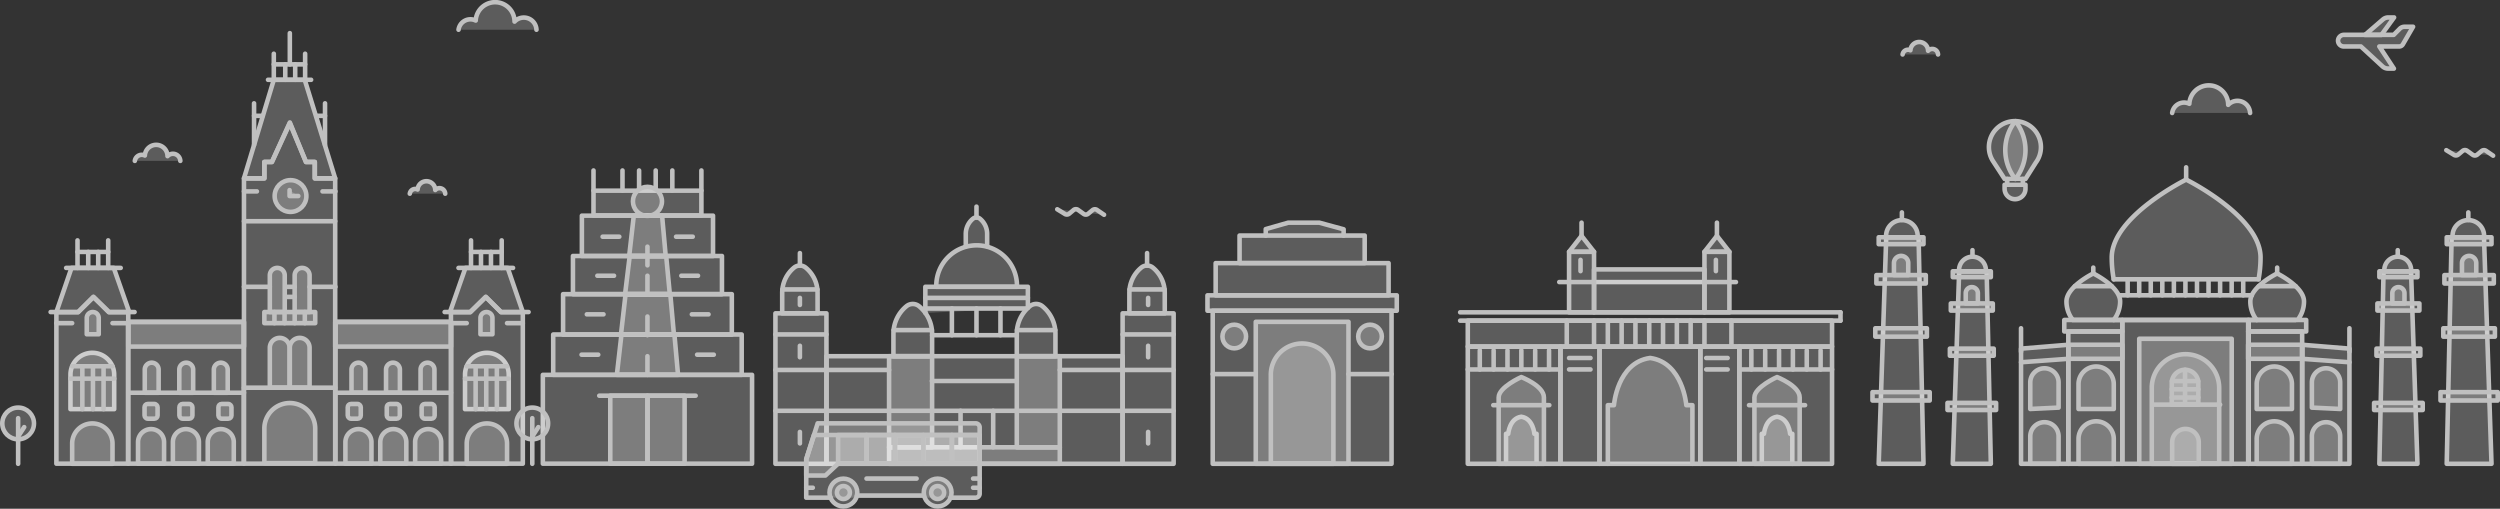 <svg xmlns="http://www.w3.org/2000/svg" width="1094" height="222.608" viewBox="0 0 1094 222.608">
  <rect x="0" y="0" width="1094" height="222.608" fill="#333333" stroke="none"/>
  <g id="Group_2160" data-name="Group 2160" transform="translate(-26.255 -214.508)">
    <rect id="Rectangle_285" data-name="Rectangle 285" width="75.671" height="14.1" transform="translate(558.23 329.649)" stroke-width="2" stroke="#C0C0C0" stroke-linecap="round" stroke-linejoin="round" fill="rgba(255,255,255,0.2)"/>
    <rect id="Rectangle_286" data-name="Rectangle 286" width="82.838" height="6.737" transform="translate(554.646 343.749)" stroke-width="2" stroke="#C0C0C0" stroke-linecap="round" stroke-linejoin="round" fill="rgba(255,255,255,0.2)"/>
    <rect id="Rectangle_287" data-name="Rectangle 287" width="78.256" height="66.976" transform="translate(556.938 350.486)" stroke-width="2" stroke="#C0C0C0" stroke-linecap="round" stroke-linejoin="round" fill="rgba(255,255,255,0.2)"/>
    <rect id="Rectangle_288" data-name="Rectangle 288" width="40.577" height="62.119" transform="translate(575.777 355.342)" stroke-width="2" stroke="#C0C0C0" stroke-linecap="round" stroke-linejoin="round" fill="rgba(255,255,255,0.2)"/>
    <path id="Rectangle_289" data-name="Rectangle 289" d="M13.691,0h0A13.691,13.691,0,0,1,27.382,13.691V52.641a0,0,0,0,1,0,0H0a0,0,0,0,1,0,0V13.691A13.691,13.691,0,0,1,13.691,0Z" transform="translate(582.365 364.821)" fill="rgba(255,255,255,0.2)" stroke="#C0C0C0" stroke-linecap="round" stroke-linejoin="round" stroke-width="2"/>
    <line id="Line_392" data-name="Line 392" x2="18.839" transform="translate(556.938 378.216)" fill="#aae4ff" stroke="#C0C0C0" stroke-linecap="round" stroke-linejoin="round" stroke-width="2"/>
    <line id="Line_393" data-name="Line 393" x2="18.839" transform="translate(616.354 378.216)" fill="#aae4ff" stroke="#C0C0C0" stroke-linecap="round" stroke-linejoin="round" stroke-width="2"/>
    <circle id="Ellipse_30" data-name="Ellipse 30" cx="5.17" cy="5.17" r="5.17" transform="translate(561.194 356.596)" stroke-width="2" stroke="#C0C0C0" stroke-linecap="round" stroke-linejoin="round" fill="rgba(255,255,255,0.2)"/>
    <circle id="Ellipse_31" data-name="Ellipse 31" cx="5.17" cy="5.17" r="5.17" transform="translate(620.604 356.596)" stroke-width="2" stroke="#C0C0C0" stroke-linecap="round" stroke-linejoin="round" fill="rgba(255,255,255,0.2)"/>
    <path id="Path_85" data-name="Path 85" d="M638.822,321.875v-2.742l-10.654-2.9H614.617l-9.877,2.82v2.82" transform="translate(-24.596 -4.29)" fill="rgba(255,255,255,0.2)" stroke="#C0C0C0" stroke-linecap="round" stroke-linejoin="round" stroke-width="2"/>
    <g id="Group_144" data-name="Group 144" transform="translate(896.601 267.514)">
      <g id="Parasuite">
        <path id="Rectangle_290" data-name="Rectangle 290" d="M0,0H9.133a0,0,0,0,1,0,0V1.762A4.567,4.567,0,0,1,4.567,6.329h0A4.567,4.567,0,0,1,0,1.762V0A0,0,0,0,1,0,0Z" transform="translate(6.868 27.832)" fill="rgba(255,255,255,0.2)" stroke="#C0C0C0" stroke-linecap="round" stroke-linejoin="round" stroke-width="2"/>
        <g id="Group_143" data-name="Group 143" transform="translate(8.018 25.315)">
          <line id="Line_394" data-name="Line 394" y2="2.517" stroke-width="2" stroke="#C0C0C0" stroke-linecap="round" stroke-linejoin="round" fill="#aae4ff"/>
          <line id="Line_395" data-name="Line 395" y2="2.517" transform="translate(6.832)" fill="#aae4ff" stroke="#C0C0C0" stroke-linecap="round" stroke-linejoin="round" stroke-width="2"/>
        </g>
        <path id="Path_86" data-name="Path 86" d="M336.736,196.493h0a11.381,11.381,0,1,0-19.713.773h0l.2.3,0,0,4.924,7.57h9.134l4.49-7.115a11.3,11.3,0,0,0,.96-1.52Z" transform="translate(-315.275 -179.828)" fill="rgba(255,255,255,0.2)" stroke="#C0C0C0" stroke-linecap="round" stroke-linejoin="round" stroke-width="2"/>
      </g>
      <path id="Path_87" data-name="Path 87" d="M322.761,192.485a20.277,20.277,0,0,0,4.418,12.658,20.346,20.346,0,0,0,0-25.315A20.274,20.274,0,0,0,322.761,192.485Z" transform="translate(-315.594 -179.828)" fill="rgba(255,255,255,0.2)" stroke="#C0C0C0" stroke-linecap="round" stroke-linejoin="round" stroke-width="2"/>
    </g>
    <g id="Mumbai" transform="translate(665.219 311.945)">
      <g id="Group_151" data-name="Group 151">
        <g id="Group_145" data-name="Group 145" transform="translate(47.665)">
          <rect id="Rectangle_291" data-name="Rectangle 291" width="10.917" height="26.487" transform="translate(0 12.751)" stroke-width="2" stroke="#C0C0C0" stroke-linecap="round" stroke-linejoin="round" fill="rgba(255,255,255,0.2)"/>
          <path id="Path_88" data-name="Path 88" d="M842.3,329.243H831.384l5.458-6.98Z" transform="translate(-831.384 -316.492)" fill="rgba(255,255,255,0.2)" stroke="#C0C0C0" stroke-linecap="round" stroke-linejoin="round" stroke-width="2"/>
          <line id="Line_396" data-name="Line 396" y2="5.772" transform="translate(5.459)" fill="#aae4ff" stroke="#C0C0C0" stroke-linecap="round" stroke-linejoin="round" stroke-width="2"/>
          <line id="Line_397" data-name="Line 397" y2="4.922" transform="translate(5.011 16.286)" fill="#aae4ff" stroke="#C0C0C0" stroke-linecap="round" stroke-linejoin="round" stroke-width="2"/>
        </g>
        <g id="Group_146" data-name="Group 146" transform="translate(106.903)">
          <rect id="Rectangle_292" data-name="Rectangle 292" width="10.917" height="26.487" transform="translate(0 12.751)" stroke-width="2" stroke="#C0C0C0" stroke-linecap="round" stroke-linejoin="round" fill="rgba(255,255,255,0.2)"/>
          <path id="Path_89" data-name="Path 89" d="M904.175,329.243H893.258l5.459-6.98Z" transform="translate(-893.258 -316.492)" fill="rgba(255,255,255,0.2)" stroke="#C0C0C0" stroke-linecap="round" stroke-linejoin="round" stroke-width="2"/>
          <line id="Line_398" data-name="Line 398" y2="5.772" transform="translate(5.458)" fill="#aae4ff" stroke="#C0C0C0" stroke-linecap="round" stroke-linejoin="round" stroke-width="2"/>
          <line id="Line_399" data-name="Line 399" y2="4.922" transform="translate(5.011 16.286)" fill="#aae4ff" stroke="#C0C0C0" stroke-linecap="round" stroke-linejoin="round" stroke-width="2"/>
        </g>
        <line id="Line_400" data-name="Line 400" x2="77.314" transform="translate(43.37 25.995)" fill="#aae4ff" stroke="#C0C0C0" stroke-linecap="round" stroke-linejoin="round" stroke-width="2"/>
        <rect id="Rectangle_293" data-name="Rectangle 293" width="48.321" height="18.792" transform="translate(58.582 20.447)" stroke-width="2" stroke="#C0C0C0" stroke-linecap="round" stroke-linejoin="round" fill="rgba(255,255,255,0.2)"/>
        <line id="Line_401" data-name="Line 401" x2="166.44" transform="translate(0 39.239)" fill="#aae4ff" stroke="#C0C0C0" stroke-linecap="round" stroke-linejoin="round" stroke-width="2"/>
        <line id="Line_402" data-name="Line 402" x2="166.44" transform="translate(0 42.878)" fill="#aae4ff" stroke="#C0C0C0" stroke-linecap="round" stroke-linejoin="round" stroke-width="2"/>
        <rect id="Rectangle_294" data-name="Rectangle 294" width="159.4" height="11.335" transform="translate(3.341 42.878)" stroke-width="2" stroke="#C0C0C0" stroke-linecap="round" stroke-linejoin="round" fill="rgba(255,255,255,0.2)"/>
        <line id="Line_403" data-name="Line 403" y2="11.335" transform="translate(46.651 42.878)" fill="#aae4ff" stroke="#C0C0C0" stroke-linecap="round" stroke-linejoin="round" stroke-width="2"/>
        <line id="Line_404" data-name="Line 404" y2="11.335" transform="translate(118.715 42.878)" fill="#aae4ff" stroke="#C0C0C0" stroke-linecap="round" stroke-linejoin="round" stroke-width="2"/>
        <line id="Line_405" data-name="Line 405" y2="11.335" transform="translate(106.903 42.878)" fill="#aae4ff" stroke="#C0C0C0" stroke-linecap="round" stroke-linejoin="round" stroke-width="2"/>
        <line id="Line_406" data-name="Line 406" y2="11.335" transform="translate(100.863 42.878)" fill="#aae4ff" stroke="#C0C0C0" stroke-linecap="round" stroke-linejoin="round" stroke-width="2"/>
        <line id="Line_407" data-name="Line 407" y2="11.335" transform="translate(94.823 42.878)" fill="#aae4ff" stroke="#C0C0C0" stroke-linecap="round" stroke-linejoin="round" stroke-width="2"/>
        <line id="Line_408" data-name="Line 408" y2="11.335" transform="translate(88.783 42.878)" fill="#aae4ff" stroke="#C0C0C0" stroke-linecap="round" stroke-linejoin="round" stroke-width="2"/>
        <line id="Line_409" data-name="Line 409" y2="11.335" transform="translate(82.743 42.878)" fill="#aae4ff" stroke="#C0C0C0" stroke-linecap="round" stroke-linejoin="round" stroke-width="2"/>
        <line id="Line_410" data-name="Line 410" y2="11.335" transform="translate(76.702 42.878)" fill="#aae4ff" stroke="#C0C0C0" stroke-linecap="round" stroke-linejoin="round" stroke-width="2"/>
        <line id="Line_411" data-name="Line 411" y2="11.335" transform="translate(70.662 42.878)" fill="#aae4ff" stroke="#C0C0C0" stroke-linecap="round" stroke-linejoin="round" stroke-width="2"/>
        <line id="Line_412" data-name="Line 412" y2="11.335" transform="translate(64.622 42.878)" fill="#aae4ff" stroke="#C0C0C0" stroke-linecap="round" stroke-linejoin="round" stroke-width="2"/>
        <line id="Line_413" data-name="Line 413" y2="11.335" transform="translate(58.582 42.878)" fill="#aae4ff" stroke="#C0C0C0" stroke-linecap="round" stroke-linejoin="round" stroke-width="2"/>
        <rect id="Rectangle_295" data-name="Rectangle 295" width="17.062" height="51.304" transform="translate(43.907 54.212)" stroke-width="2" stroke="#C0C0C0" stroke-linecap="round" stroke-linejoin="round" fill="rgba(255,255,255,0.2)"/>
        <rect id="Rectangle_296" data-name="Rectangle 296" width="17.062" height="51.304" transform="translate(105.113 54.212)" stroke-width="2" stroke="#C0C0C0" stroke-linecap="round" stroke-linejoin="round" fill="rgba(255,255,255,0.2)"/>
        <rect id="Rectangle_297" data-name="Rectangle 297" width="40.566" height="51.304" transform="translate(3.341 54.212)" stroke-width="2" stroke="#C0C0C0" stroke-linecap="round" stroke-linejoin="round" fill="rgba(255,255,255,0.2)"/>
        <rect id="Rectangle_298" data-name="Rectangle 298" width="40.566" height="51.304" transform="translate(122.175 54.212)" stroke-width="2" stroke="#C0C0C0" stroke-linecap="round" stroke-linejoin="round" fill="rgba(255,255,255,0.2)"/>
        <g id="Group_147" data-name="Group 147" transform="translate(3.341 55.883)">
          <line id="Line_414" data-name="Line 414" x2="40.566" transform="translate(0 8.352)" fill="#aae4ff" stroke="#C0C0C0" stroke-linecap="round" stroke-linejoin="round" stroke-width="2"/>
          <line id="Line_415" data-name="Line 415" y2="8.352" transform="translate(5.25)" fill="#aae4ff" stroke="#C0C0C0" stroke-linecap="round" stroke-linejoin="round" stroke-width="2"/>
          <line id="Line_416" data-name="Line 416" y2="8.352" transform="translate(11.311)" fill="#aae4ff" stroke="#C0C0C0" stroke-linecap="round" stroke-linejoin="round" stroke-width="2"/>
          <line id="Line_417" data-name="Line 417" y2="8.352" transform="translate(17.372)" fill="#aae4ff" stroke="#C0C0C0" stroke-linecap="round" stroke-linejoin="round" stroke-width="2"/>
          <line id="Line_418" data-name="Line 418" y2="8.352" transform="translate(23.433)" fill="#aae4ff" stroke="#C0C0C0" stroke-linecap="round" stroke-linejoin="round" stroke-width="2"/>
          <line id="Line_419" data-name="Line 419" y2="8.352" transform="translate(29.494)" fill="#aae4ff" stroke="#C0C0C0" stroke-linecap="round" stroke-linejoin="round" stroke-width="2"/>
          <line id="Line_420" data-name="Line 420" y2="8.352" transform="translate(35.555)" fill="#aae4ff" stroke="#C0C0C0" stroke-linecap="round" stroke-linejoin="round" stroke-width="2"/>
        </g>
        <g id="Group_148" data-name="Group 148" transform="translate(122.175 55.883)">
          <line id="Line_421" data-name="Line 421" x2="40.566" transform="translate(0 8.352)" fill="#aae4ff" stroke="#C0C0C0" stroke-linecap="round" stroke-linejoin="round" stroke-width="2"/>
          <line id="Line_422" data-name="Line 422" y2="8.352" transform="translate(5.25)" fill="#aae4ff" stroke="#C0C0C0" stroke-linecap="round" stroke-linejoin="round" stroke-width="2"/>
          <line id="Line_423" data-name="Line 423" y2="8.352" transform="translate(11.311)" fill="#aae4ff" stroke="#C0C0C0" stroke-linecap="round" stroke-linejoin="round" stroke-width="2"/>
          <line id="Line_424" data-name="Line 424" y2="8.352" transform="translate(17.372)" fill="#aae4ff" stroke="#C0C0C0" stroke-linecap="round" stroke-linejoin="round" stroke-width="2"/>
          <line id="Line_425" data-name="Line 425" y2="8.352" transform="translate(23.433)" fill="#aae4ff" stroke="#C0C0C0" stroke-linecap="round" stroke-linejoin="round" stroke-width="2"/>
          <line id="Line_426" data-name="Line 426" y2="8.352" transform="translate(29.494)" fill="#aae4ff" stroke="#C0C0C0" stroke-linecap="round" stroke-linejoin="round" stroke-width="2"/>
          <line id="Line_427" data-name="Line 427" y2="8.352" transform="translate(35.555)" fill="#aae4ff" stroke="#C0C0C0" stroke-linecap="round" stroke-linejoin="round" stroke-width="2"/>
        </g>
        <line id="Line_428" data-name="Line 428" x2="9.366" transform="translate(47.665 59.223)" fill="#aae4ff" stroke="#C0C0C0" stroke-linecap="round" stroke-linejoin="round" stroke-width="2"/>
        <line id="Line_429" data-name="Line 429" x2="9.366" transform="translate(47.665 64.234)" fill="#aae4ff" stroke="#C0C0C0" stroke-linecap="round" stroke-linejoin="round" stroke-width="2"/>
        <line id="Line_430" data-name="Line 430" x2="9.366" transform="translate(107.679 59.223)" fill="#aae4ff" stroke="#C0C0C0" stroke-linecap="round" stroke-linejoin="round" stroke-width="2"/>
        <line id="Line_431" data-name="Line 431" x2="9.366" transform="translate(107.679 64.234)" fill="#aae4ff" stroke="#C0C0C0" stroke-linecap="round" stroke-linejoin="round" stroke-width="2"/>
        <rect id="Rectangle_299" data-name="Rectangle 299" width="44.145" height="51.304" transform="translate(60.968 54.212)" stroke-width="2" stroke="#C0C0C0" stroke-linecap="round" stroke-linejoin="round" fill="rgba(255,255,255,0.2)"/>
        <path id="Path_90" data-name="Path 90" d="M886.112,424.386V398.734h-2.669s-1.432-18.612-15.749-20.641h-.179c-14.317,2.029-15.749,20.641-15.749,20.641H849.1v25.652" transform="translate(-784.474 -318.87)" fill="rgba(255,255,255,0.2)" stroke="#C0C0C0" stroke-linecap="round" stroke-linejoin="round" stroke-width="2"/>
        <g id="Group_149" data-name="Group 149" transform="translate(14.496 67.575)">
          <path id="Path_91" data-name="Path 91" d="M815.93,425.529V412.4h-.964s-.517-6.719-5.685-7.452h-.065c-5.168.732-5.685,7.452-5.685,7.452h-.964v13.13" transform="translate(-796.989 -387.588)" fill="rgba(255,255,255,0.2)" stroke="#C0C0C0" stroke-linecap="round" stroke-linejoin="round" stroke-width="2"/>
          <path id="Path_92" data-name="Path 92" d="M819.007,424.757H799.2V395.7c0-4.474,9.9-8.889,9.9-8.889s9.9,3.818,9.9,8.889Z" transform="translate(-796.845 -386.816)" fill="rgba(255,255,255,0.2)" stroke="#C0C0C0" stroke-linecap="round" stroke-linejoin="round" stroke-width="2"/>
          <line id="Line_432" data-name="Line 432" x2="24.519" transform="translate(0 12.289)" fill="#aae4ff" stroke="#C0C0C0" stroke-linecap="round" stroke-linejoin="round" stroke-width="2"/>
        </g>
        <g id="Group_150" data-name="Group 150" transform="translate(126.411 67.575)">
          <path id="Path_93" data-name="Path 93" d="M932.822,425.529V412.4h-.963s-.517-6.719-5.686-7.452h-.064c-5.169.732-5.685,7.452-5.685,7.452h-.964v13.13" transform="translate(-913.881 -387.588)" fill="rgba(255,255,255,0.2)" stroke="#C0C0C0" stroke-linecap="round" stroke-linejoin="round" stroke-width="2"/>
          <path id="Path_94" data-name="Path 94" d="M935.9,424.757H916.094V395.7c0-4.474,9.9-8.889,9.9-8.889s9.9,3.818,9.9,8.889Z" transform="translate(-913.738 -386.816)" fill="rgba(255,255,255,0.2)" stroke="#C0C0C0" stroke-linecap="round" stroke-linejoin="round" stroke-width="2"/>
          <line id="Line_433" data-name="Line 433" x2="24.519" transform="translate(0 12.289)" fill="#aae4ff" stroke="#C0C0C0" stroke-linecap="round" stroke-linejoin="round" stroke-width="2"/>
        </g>
      </g>
      <line id="Line_434" data-name="Line 434" y2="3.639" transform="translate(166.44 39.239)" fill="#aae4ff" stroke="#C0C0C0" stroke-linecap="round" stroke-linejoin="round" stroke-width="2"/>
    </g>
    <g id="Bangalore" transform="translate(365.585 304.932)">
      <g id="Group_154" data-name="Group 154">
        <g id="Group_152" data-name="Group 152" transform="translate(0 20.329)">
          <rect id="Rectangle_300" data-name="Rectangle 300" width="22.322" height="65.835" transform="translate(0 26.365)" stroke-width="2" stroke="#C0C0C0" stroke-linecap="round" stroke-linejoin="round" fill="rgba(255,255,255,0.2)"/>
          <path id="Path_95" data-name="Path 95" d="M399.218,356.751H383.729v-8.975a14.284,14.284,0,0,1,5.2-11.027h0a4,4,0,0,1,5.08,0h0a14.284,14.284,0,0,1,5.2,11.027Z" transform="translate(-380.768 -330.386)" fill="rgba(255,255,255,0.2)" stroke="#C0C0C0" stroke-linecap="round" stroke-linejoin="round" stroke-width="2"/>
          <line id="Line_435" data-name="Line 435" y1="5.451" transform="translate(10.705)" fill="#aae4ff" stroke="#C0C0C0" stroke-linecap="round" stroke-linejoin="round" stroke-width="2"/>
          <line id="Line_436" data-name="Line 436" x2="15.334" transform="translate(3.038 15.908)" fill="#aae4ff" stroke="#C0C0C0" stroke-linecap="round" stroke-linejoin="round" stroke-width="2"/>
          <line id="Line_437" data-name="Line 437" x2="22.322" transform="translate(0 35.59)" fill="#aae4ff" stroke="#C0C0C0" stroke-linecap="round" stroke-linejoin="round" stroke-width="2"/>
          <line id="Line_438" data-name="Line 438" x2="22.322" transform="translate(0 51.136)" fill="#aae4ff" stroke="#C0C0C0" stroke-linecap="round" stroke-linejoin="round" stroke-width="2"/>
          <line id="Line_439" data-name="Line 439" x2="22.322" transform="translate(0 69.016)" fill="#aae4ff" stroke="#C0C0C0" stroke-linecap="round" stroke-linejoin="round" stroke-width="2"/>
        </g>
        <g id="Group_153" data-name="Group 153" transform="translate(151.926 20.329)">
          <rect id="Rectangle_301" data-name="Rectangle 301" width="22.322" height="65.835" transform="translate(0 26.365)" stroke-width="2" stroke="#C0C0C0" stroke-linecap="round" stroke-linejoin="round" fill="rgba(255,255,255,0.2)"/>
          <path id="Path_96" data-name="Path 96" d="M557.9,356.751H542.414v-8.975a14.284,14.284,0,0,1,5.2-11.027h0a4,4,0,0,1,5.08,0h0a14.284,14.284,0,0,1,5.2,11.027Z" transform="translate(-539.453 -330.386)" fill="rgba(255,255,255,0.2)" stroke="#C0C0C0" stroke-linecap="round" stroke-linejoin="round" stroke-width="2"/>
          <line id="Line_440" data-name="Line 440" y1="5.451" transform="translate(10.705)" fill="#aae4ff" stroke="#C0C0C0" stroke-linecap="round" stroke-linejoin="round" stroke-width="2"/>
          <line id="Line_441" data-name="Line 441" x2="15.334" transform="translate(3.038 15.908)" fill="#aae4ff" stroke="#C0C0C0" stroke-linecap="round" stroke-linejoin="round" stroke-width="2"/>
          <line id="Line_442" data-name="Line 442" x2="22.322" transform="translate(0 35.59)" fill="#aae4ff" stroke="#C0C0C0" stroke-linecap="round" stroke-linejoin="round" stroke-width="2"/>
          <line id="Line_443" data-name="Line 443" x2="22.322" transform="translate(0 51.136)" fill="#aae4ff" stroke="#C0C0C0" stroke-linecap="round" stroke-linejoin="round" stroke-width="2"/>
          <line id="Line_444" data-name="Line 444" x2="22.322" transform="translate(0 69.016)" fill="#aae4ff" stroke="#C0C0C0" stroke-linecap="round" stroke-linejoin="round" stroke-width="2"/>
        </g>
        <rect id="Rectangle_302" data-name="Rectangle 302" width="129.604" height="47.082" transform="translate(22.322 65.448)" stroke-width="2" stroke="#C0C0C0" stroke-linecap="round" stroke-linejoin="round" fill="rgba(255,255,255,0.2)"/>
        <rect id="Rectangle_303" data-name="Rectangle 303" width="18.829" height="39.861" transform="translate(49.731 65.448)" stroke-width="2" stroke="#C0C0C0" stroke-linecap="round" stroke-linejoin="round" fill="rgba(255,255,255,0.2)"/>
        <rect id="Rectangle_304" data-name="Rectangle 304" width="18.829" height="39.861" transform="translate(105.612 65.448)" stroke-width="2" stroke="#C0C0C0" stroke-linecap="round" stroke-linejoin="round" fill="rgba(255,255,255,0.2)"/>
        <rect id="Rectangle_305" data-name="Rectangle 305" width="74.71" height="7.221" transform="translate(49.731 105.308)" stroke-width="2" stroke="#C0C0C0" stroke-linecap="round" stroke-linejoin="round" fill="rgba(255,255,255,0.2)"/>
        <line id="Line_445" data-name="Line 445" x2="128.845" transform="translate(22.322 89.345)" fill="#aae4ff" stroke="#C0C0C0" stroke-linecap="round" stroke-linejoin="round" stroke-width="2"/>
        <line id="Line_446" data-name="Line 446" y2="15.963" transform="translate(81.012 89.345)" fill="#aae4ff" stroke="#C0C0C0" stroke-linecap="round" stroke-linejoin="round" stroke-width="2"/>
        <line id="Line_447" data-name="Line 447" y2="15.963" transform="translate(95.286 89.345)" fill="#aae4ff" stroke="#C0C0C0" stroke-linecap="round" stroke-linejoin="round" stroke-width="2"/>
        <path id="Path_97" data-name="Path 97" d="M451.493,376.252H434.568v-9.807a15.611,15.611,0,0,1,5.687-12.051h0a4.366,4.366,0,0,1,5.551,0h0a15.611,15.611,0,0,1,5.687,12.051Z" transform="translate(-382.933 -310.805)" fill="rgba(255,255,255,0.2)" stroke="#C0C0C0" stroke-linecap="round" stroke-linejoin="round" stroke-width="2"/>
        <line id="Line_448" data-name="Line 448" x2="16.756" transform="translate(51.72 54.021)" fill="#aae4ff" stroke="#C0C0C0" stroke-linecap="round" stroke-linejoin="round" stroke-width="2"/>
        <path id="Path_98" data-name="Path 98" d="M507.871,376.252H490.946v-9.807a15.611,15.611,0,0,1,5.687-12.051h0a4.366,4.366,0,0,1,5.551,0h0a15.611,15.611,0,0,1,5.687,12.051Z" transform="translate(-385.334 -310.805)" fill="rgba(255,255,255,0.2)" stroke="#C0C0C0" stroke-linecap="round" stroke-linejoin="round" stroke-width="2"/>
        <line id="Line_449" data-name="Line 449" x2="16.756" transform="translate(105.697 54.021)" fill="#aae4ff" stroke="#C0C0C0" stroke-linecap="round" stroke-linejoin="round" stroke-width="2"/>
        <line id="Line_450" data-name="Line 450" x2="27.409" transform="translate(22.322 71.465)" fill="#aae4ff" stroke="#C0C0C0" stroke-linecap="round" stroke-linejoin="round" stroke-width="2"/>
        <line id="Line_451" data-name="Line 451" x2="27.409" transform="translate(124.441 71.465)" fill="#aae4ff" stroke="#C0C0C0" stroke-linecap="round" stroke-linejoin="round" stroke-width="2"/>
        <line id="Line_452" data-name="Line 452" x2="37.136" transform="translate(68.476 76.305)" fill="#aae4ff" stroke="#C0C0C0" stroke-linecap="round" stroke-linejoin="round" stroke-width="2"/>
        <path id="Path_99" data-name="Path 99" d="M449.154,356.97V345.548h44.872v9.247" transform="translate(-383.554 -310.47)" fill="rgba(255,255,255,0.2)" stroke="#C0C0C0" stroke-linecap="round" stroke-linejoin="round" stroke-width="2"/>
        <line id="Line_453" data-name="Line 453" x2="44.264" transform="translate(65.599 44.568)" fill="#aae4ff" stroke="#C0C0C0" stroke-linecap="round" stroke-linejoin="round" stroke-width="2"/>
        <line id="Line_454" data-name="Line 454" x2="44.872" transform="translate(65.599 39.937)" fill="#aae4ff" stroke="#C0C0C0" stroke-linecap="round" stroke-linejoin="round" stroke-width="2"/>
        <line id="Line_455" data-name="Line 455" x2="37.052" transform="translate(68.56 56.261)" fill="#aae4ff" stroke="#C0C0C0" stroke-linecap="round" stroke-linejoin="round" stroke-width="2"/>
        <line id="Line_456" data-name="Line 456" y2="11.692" transform="translate(77.216 44.568)" fill="#aae4ff" stroke="#C0C0C0" stroke-linecap="round" stroke-linejoin="round" stroke-width="2"/>
        <line id="Line_457" data-name="Line 457" y2="11.692" transform="translate(87.977 44.568)" fill="#aae4ff" stroke="#C0C0C0" stroke-linecap="round" stroke-linejoin="round" stroke-width="2"/>
        <line id="Line_458" data-name="Line 458" y2="11.692" transform="translate(98.475 44.568)" fill="#aae4ff" stroke="#C0C0C0" stroke-linecap="round" stroke-linejoin="round" stroke-width="2"/>
        <line id="Line_459" data-name="Line 459" y2="4.739" transform="translate(87.977)" fill="#aae4ff" stroke="#C0C0C0" stroke-linecap="round" stroke-linejoin="round" stroke-width="2"/>
        <path id="Path_100" data-name="Path 100" d="M467.631,326.494v-5.422a8.631,8.631,0,0,1,3.144-6.663h0a2.414,2.414,0,0,1,3.07,0h0a8.628,8.628,0,0,1,3.144,6.663v5.422" transform="translate(-384.341 -309.121)" fill="rgba(255,255,255,0.2)" stroke="#C0C0C0" stroke-linecap="round" stroke-linejoin="round" stroke-width="2"/>
        <path id="Rectangle_306" data-name="Rectangle 306" d="M17.657,0h0A17.657,17.657,0,0,1,35.314,17.657v.489a0,0,0,0,1,0,0H0a0,0,0,0,1,0,0v-.489A17.657,17.657,0,0,1,17.657,0Z" transform="translate(70.383 16.931)" fill="rgba(255,255,255,0.2)" stroke="#C0C0C0" stroke-linecap="round" stroke-linejoin="round" stroke-width="2"/>
      </g>
      <line id="Line_460" data-name="Line 460" y2="5.011" transform="translate(10.705 60.892)" fill="#aae4ff" stroke="#C0C0C0" stroke-linecap="round" stroke-linejoin="round" stroke-width="2"/>
      <line id="Line_461" data-name="Line 461" y2="5.011" transform="translate(163.087 60.892)" fill="#aae4ff" stroke="#C0C0C0" stroke-linecap="round" stroke-linejoin="round" stroke-width="2"/>
      <line id="Line_462" data-name="Line 462" y2="3.085" transform="translate(163.087 39.937)" fill="#aae4ff" stroke="#C0C0C0" stroke-linecap="round" stroke-linejoin="round" stroke-width="2"/>
      <line id="Line_463" data-name="Line 463" y2="3.085" transform="translate(10.705 39.937)" fill="#aae4ff" stroke="#C0C0C0" stroke-linecap="round" stroke-linejoin="round" stroke-width="2"/>
      <line id="Line_464" data-name="Line 464" y2="5.011" transform="translate(10.705 98.59)" fill="#aae4ff" stroke="#C0C0C0" stroke-linecap="round" stroke-linejoin="round" stroke-width="2"/>
      <line id="Line_465" data-name="Line 465" y2="5.011" transform="translate(163.087 98.59)" fill="#aae4ff" stroke="#C0C0C0" stroke-linecap="round" stroke-linejoin="round" stroke-width="2"/>
    </g>
    <g id="Group_163" data-name="Group 163" transform="translate(48.411 229.011)">
      <g id="Group_158" data-name="Group 158" transform="translate(0 90.684)">
        <rect id="Rectangle_307" data-name="Rectangle 307" width="50.63" height="62.035" transform="translate(33.884 35.685)" stroke-width="2" stroke="#C0C0C0" stroke-linecap="round" stroke-linejoin="round" fill="rgba(255,255,255,0.2)"/>
        <rect id="Rectangle_308" data-name="Rectangle 308" width="50.63" height="10.801" transform="translate(33.972 35.685)" stroke-width="2" stroke="#C0C0C0" stroke-linecap="round" stroke-linejoin="round" fill="rgba(255,255,255,0.2)"/>
        <line id="Line_466" data-name="Line 466" x2="50.63" transform="translate(33.972 66.679)" fill="#aae4ff" stroke="#C0C0C0" stroke-linecap="round" stroke-linejoin="round" stroke-width="2"/>
        <path id="Rectangle_309" data-name="Rectangle 309" d="M3.035,0h0A3.035,3.035,0,0,1,6.07,3.035V13.152a0,0,0,0,1,0,0H0a0,0,0,0,1,0,0V3.035A3.035,3.035,0,0,1,3.035,0Z" transform="translate(41.192 53.528)" fill="rgba(255,255,255,0.2)" stroke="#C0C0C0" stroke-linecap="round" stroke-linejoin="round" stroke-width="2"/>
        <path id="Rectangle_310" data-name="Rectangle 310" d="M3.035,0h0A3.035,3.035,0,0,1,6.07,3.035V13.152a0,0,0,0,1,0,0H0a0,0,0,0,1,0,0V3.035A3.035,3.035,0,0,1,3.035,0Z" transform="translate(56.304 53.528)" fill="rgba(255,255,255,0.2)" stroke="#C0C0C0" stroke-linecap="round" stroke-linejoin="round" stroke-width="2"/>
        <path id="Rectangle_311" data-name="Rectangle 311" d="M3.035,0h0A3.035,3.035,0,0,1,6.07,3.035V13.152a0,0,0,0,1,0,0H0a0,0,0,0,1,0,0V3.035A3.035,3.035,0,0,1,3.035,0Z" transform="translate(71.417 53.528)" fill="rgba(255,255,255,0.2)" stroke="#C0C0C0" stroke-linecap="round" stroke-linejoin="round" stroke-width="2"/>
        <g id="Group_157" data-name="Group 157" transform="translate(38.245 71.592)">
          <path id="Rectangle_312" data-name="Rectangle 312" d="M5.7,0h0a5.7,5.7,0,0,1,5.7,5.7v9.427a0,0,0,0,1,0,0H0a0,0,0,0,1,0,0V5.7A5.7,5.7,0,0,1,5.7,0Z" transform="translate(30.505 10.999)" fill="rgba(255,255,255,0.2)" stroke="#C0C0C0" stroke-linecap="round" stroke-linejoin="round" stroke-width="2"/>
          <g id="Group_155" data-name="Group 155">
            <path id="Rectangle_313" data-name="Rectangle 313" d="M5.7,0h0a5.7,5.7,0,0,1,5.7,5.7v9.427a0,0,0,0,1,0,0H0a0,0,0,0,1,0,0V5.7A5.7,5.7,0,0,1,5.7,0Z" transform="translate(0 10.999)" fill="rgba(255,255,255,0.2)" stroke="#C0C0C0" stroke-linecap="round" stroke-linejoin="round" stroke-width="2"/>
            <rect id="Rectangle_314" data-name="Rectangle 314" width="5.702" height="6.438" rx="1.393" transform="translate(2.851)" stroke-width="2" stroke="#C0C0C0" stroke-linecap="round" stroke-linejoin="round" fill="rgba(255,255,255,0.2)"/>
          </g>
          <g id="Group_156" data-name="Group 156" transform="translate(15.253)">
            <path id="Rectangle_315" data-name="Rectangle 315" d="M5.7,0h0a5.7,5.7,0,0,1,5.7,5.7v9.427a0,0,0,0,1,0,0H0a0,0,0,0,1,0,0V5.7A5.7,5.7,0,0,1,5.7,0Z" transform="translate(0 10.999)" fill="rgba(255,255,255,0.2)" stroke="#C0C0C0" stroke-linecap="round" stroke-linejoin="round" stroke-width="2"/>
            <rect id="Rectangle_316" data-name="Rectangle 316" width="5.702" height="6.438" rx="1.393" transform="translate(2.851)" stroke-width="2" stroke="#C0C0C0" stroke-linecap="round" stroke-linejoin="round" fill="rgba(255,255,255,0.2)"/>
          </g>
        </g>
        <rect id="Rectangle_317" data-name="Rectangle 317" width="5.702" height="6.438" rx="1.393" transform="translate(73.428 71.592)" stroke-width="2" stroke="#C0C0C0" stroke-linecap="round" stroke-linejoin="round" fill="rgba(255,255,255,0.2)"/>
        <path id="Path_101" data-name="Path 101" d="M83.85,356.228H75.02l-6.829-6.622L61.5,356.228H51.981L58.6,336.914H77.09Z" transform="translate(-49.464 -324.866)" fill="rgba(255,255,255,0.2)" stroke="#C0C0C0" stroke-linecap="round" stroke-linejoin="round" stroke-width="2"/>
        <line id="Line_467" data-name="Line 467" x2="23.867" transform="translate(6.794 12.048)" fill="#aae4ff" stroke="#C0C0C0" stroke-linecap="round" stroke-linejoin="round" stroke-width="2"/>
        <line id="Line_468" data-name="Line 468" x2="2.518" transform="translate(0 31.362)" fill="#aae4ff" stroke="#C0C0C0" stroke-linecap="round" stroke-linejoin="round" stroke-width="2"/>
        <line id="Line_469" data-name="Line 469" x2="2.518" transform="translate(34.213 31.362)" fill="#aae4ff" stroke="#C0C0C0" stroke-linecap="round" stroke-linejoin="round" stroke-width="2"/>
        <path id="Rectangle_318" data-name="Rectangle 318" d="M9.565,0h0A9.565,9.565,0,0,1,19.13,9.565V24.648a0,0,0,0,1,0,0H0a0,0,0,0,1,0,0V9.565A9.565,9.565,0,0,1,9.565,0Z" transform="translate(8.68 49.205)" fill="rgba(255,255,255,0.2)" stroke="#C0C0C0" stroke-linecap="round" stroke-linejoin="round" stroke-width="2"/>
        <path id="Path_102" data-name="Path 102" d="M83.436,423.151H51.981V356.856H61.5l6.691-6.685,6.737,6.685h8.508Z" transform="translate(-49.464 -325.431)" fill="rgba(255,255,255,0.2)" stroke="#C0C0C0" stroke-linecap="round" stroke-linejoin="round" stroke-width="2"/>
        <path id="Rectangle_319" data-name="Rectangle 319" d="M8.829,0h0a8.829,8.829,0,0,1,8.829,8.829v8.829a0,0,0,0,1,0,0H0a0,0,0,0,1,0,0V8.829A8.829,8.829,0,0,1,8.829,0Z" transform="translate(9.416 80.107)" fill="rgba(255,255,255,0.2)" stroke="#C0C0C0" stroke-linecap="round" stroke-linejoin="round" stroke-width="2"/>
        <line id="Line_470" data-name="Line 470" x2="17.659" transform="translate(9.416 55.087)" fill="#aae4ff" stroke="#C0C0C0" stroke-linecap="round" stroke-linejoin="round" stroke-width="2"/>
        <line id="Line_471" data-name="Line 471" x2="19.13" transform="translate(8.68 60.517)" fill="#aae4ff" stroke="#C0C0C0" stroke-linecap="round" stroke-linejoin="round" stroke-width="2"/>
        <line id="Line_472" data-name="Line 472" y2="18.766" transform="translate(13.876 55.087)" fill="#aae4ff" stroke="#C0C0C0" stroke-linecap="round" stroke-linejoin="round" stroke-width="2"/>
        <line id="Line_473" data-name="Line 473" y2="18.766" transform="translate(18.521 55.087)" fill="#aae4ff" stroke="#C0C0C0" stroke-linecap="round" stroke-linejoin="round" stroke-width="2"/>
        <line id="Line_474" data-name="Line 474" y2="18.766" transform="translate(23.165 55.087)" fill="#aae4ff" stroke="#C0C0C0" stroke-linecap="round" stroke-linejoin="round" stroke-width="2"/>
        <path id="Rectangle_320" data-name="Rectangle 320" d="M2.621,0h0A2.621,2.621,0,0,1,5.242,2.621v7.1a0,0,0,0,1,0,0H0a0,0,0,0,1,0,0v-7.1A2.621,2.621,0,0,1,2.621,0Z" transform="translate(15.808 31.362)" fill="rgba(255,255,255,0.2)" stroke="#C0C0C0" stroke-linecap="round" stroke-linejoin="round" stroke-width="2"/>
        <line id="Line_475" data-name="Line 475" x2="6.898" transform="translate(2.518 36.224)" fill="#aae4ff" stroke="#C0C0C0" stroke-linecap="round" stroke-linejoin="round" stroke-width="2"/>
        <line id="Line_476" data-name="Line 476" x2="6.898" transform="translate(27.074 36.224)" fill="#aae4ff" stroke="#C0C0C0" stroke-linecap="round" stroke-linejoin="round" stroke-width="2"/>
        <line id="Line_477" data-name="Line 477" y2="12.048" transform="translate(11.761)" fill="#aae4ff" stroke="#C0C0C0" stroke-linecap="round" stroke-linejoin="round" stroke-width="2"/>
        <line id="Line_478" data-name="Line 478" y2="12.048" transform="translate(25.189)" fill="#aae4ff" stroke="#C0C0C0" stroke-linecap="round" stroke-linejoin="round" stroke-width="2"/>
        <line id="Line_479" data-name="Line 479" x2="13.428" transform="translate(11.761 5.058)" fill="#aae4ff" stroke="#C0C0C0" stroke-linecap="round" stroke-linejoin="round" stroke-width="2"/>
        <line id="Line_480" data-name="Line 480" y2="6.99" transform="translate(16.451 5.058)" fill="#aae4ff" stroke="#C0C0C0" stroke-linecap="round" stroke-linejoin="round" stroke-width="2"/>
        <line id="Line_481" data-name="Line 481" y2="6.99" transform="translate(20.82 5.058)" fill="#aae4ff" stroke="#C0C0C0" stroke-linecap="round" stroke-linejoin="round" stroke-width="2"/>
      </g>
      <g id="Group_162" data-name="Group 162" transform="translate(124.543 90.684)">
        <rect id="Rectangle_321" data-name="Rectangle 321" width="50.63" height="62.035" transform="translate(50.718 97.72) rotate(-180)" stroke-width="2" stroke="#C0C0C0" stroke-linecap="round" stroke-linejoin="round" fill="rgba(255,255,255,0.2)"/>
        <rect id="Rectangle_322" data-name="Rectangle 322" width="50.63" height="10.801" transform="translate(50.63 46.486) rotate(-180)" stroke-width="2" stroke="#C0C0C0" stroke-linecap="round" stroke-linejoin="round" fill="rgba(255,255,255,0.2)"/>
        <line id="Line_482" data-name="Line 482" x1="50.63" transform="translate(0 66.679)" fill="#aae4ff" stroke="#C0C0C0" stroke-linecap="round" stroke-linejoin="round" stroke-width="2"/>
        <path id="Rectangle_323" data-name="Rectangle 323" d="M0,0H6.07a0,0,0,0,1,0,0V10.117a3.035,3.035,0,0,1-3.035,3.035h0A3.035,3.035,0,0,1,0,10.117V0A0,0,0,0,1,0,0Z" transform="translate(43.411 66.679) rotate(-180)" fill="rgba(255,255,255,0.2)" stroke="#C0C0C0" stroke-linecap="round" stroke-linejoin="round" stroke-width="2"/>
        <path id="Rectangle_324" data-name="Rectangle 324" d="M0,0H6.07a0,0,0,0,1,0,0V10.117a3.035,3.035,0,0,1-3.035,3.035h0A3.035,3.035,0,0,1,0,10.117V0A0,0,0,0,1,0,0Z" transform="translate(28.298 66.679) rotate(-180)" fill="rgba(255,255,255,0.2)" stroke="#C0C0C0" stroke-linecap="round" stroke-linejoin="round" stroke-width="2"/>
        <path id="Rectangle_325" data-name="Rectangle 325" d="M0,0H6.07a0,0,0,0,1,0,0V10.117a3.035,3.035,0,0,1-3.035,3.035h0A3.035,3.035,0,0,1,0,10.117V0A0,0,0,0,1,0,0Z" transform="translate(13.185 66.679) rotate(-180)" fill="rgba(255,255,255,0.2)" stroke="#C0C0C0" stroke-linecap="round" stroke-linejoin="round" stroke-width="2"/>
        <g id="Group_161" data-name="Group 161" transform="translate(4.448 71.592)">
          <path id="Rectangle_326" data-name="Rectangle 326" d="M0,0H11.4a0,0,0,0,1,0,0V9.427a5.7,5.7,0,0,1-5.7,5.7h0A5.7,5.7,0,0,1,0,9.427V0A0,0,0,0,1,0,0Z" transform="translate(11.404 26.128) rotate(-180)" fill="rgba(255,255,255,0.2)" stroke="#C0C0C0" stroke-linecap="round" stroke-linejoin="round" stroke-width="2"/>
          <g id="Group_159" data-name="Group 159" transform="translate(30.505)">
            <path id="Rectangle_327" data-name="Rectangle 327" d="M0,0H11.4a0,0,0,0,1,0,0V9.427a5.7,5.7,0,0,1-5.7,5.7h0A5.7,5.7,0,0,1,0,9.427V0A0,0,0,0,1,0,0Z" transform="translate(11.404 26.128) rotate(-180)" fill="rgba(255,255,255,0.2)" stroke="#C0C0C0" stroke-linecap="round" stroke-linejoin="round" stroke-width="2"/>
            <rect id="Rectangle_328" data-name="Rectangle 328" width="5.702" height="6.438" rx="1.393" transform="translate(8.553 6.438) rotate(-180)" stroke-width="2" stroke="#C0C0C0" stroke-linecap="round" stroke-linejoin="round" fill="rgba(255,255,255,0.2)"/>
          </g>
          <g id="Group_160" data-name="Group 160" transform="translate(15.253)">
            <path id="Rectangle_329" data-name="Rectangle 329" d="M0,0H11.4a0,0,0,0,1,0,0V9.427a5.7,5.7,0,0,1-5.7,5.7h0A5.7,5.7,0,0,1,0,9.427V0A0,0,0,0,1,0,0Z" transform="translate(11.404 26.128) rotate(-180)" fill="rgba(255,255,255,0.2)" stroke="#C0C0C0" stroke-linecap="round" stroke-linejoin="round" stroke-width="2"/>
            <rect id="Rectangle_330" data-name="Rectangle 330" width="5.702" height="6.438" rx="1.393" transform="translate(8.553 6.438) rotate(-180)" stroke-width="2" stroke="#C0C0C0" stroke-linecap="round" stroke-linejoin="round" fill="rgba(255,255,255,0.2)"/>
          </g>
        </g>
        <rect id="Rectangle_331" data-name="Rectangle 331" width="5.702" height="6.438" rx="1.393" transform="translate(11.175 78.03) rotate(-180)" stroke-width="2" stroke="#C0C0C0" stroke-linecap="round" stroke-linejoin="round" fill="rgba(255,255,255,0.2)"/>
        <path id="Path_103" data-name="Path 103" d="M231.886,356.228h8.829l6.829-6.622,6.691,6.622h9.519l-6.622-19.314H238.646Z" transform="translate(-181.669 -324.866)" fill="rgba(255,255,255,0.2)" stroke="#C0C0C0" stroke-linecap="round" stroke-linejoin="round" stroke-width="2"/>
        <line id="Line_483" data-name="Line 483" x1="23.867" transform="translate(53.941 12.048)" fill="#aae4ff" stroke="#C0C0C0" stroke-linecap="round" stroke-linejoin="round" stroke-width="2"/>
        <line id="Line_484" data-name="Line 484" x1="2.518" transform="translate(82.085 31.362)" fill="#aae4ff" stroke="#C0C0C0" stroke-linecap="round" stroke-linejoin="round" stroke-width="2"/>
        <line id="Line_485" data-name="Line 485" x1="2.518" transform="translate(47.871 31.362)" fill="#aae4ff" stroke="#C0C0C0" stroke-linecap="round" stroke-linejoin="round" stroke-width="2"/>
        <path id="Rectangle_332" data-name="Rectangle 332" d="M0,0H19.13a0,0,0,0,1,0,0V15.083a9.565,9.565,0,0,1-9.565,9.565h0A9.565,9.565,0,0,1,0,15.083V0A0,0,0,0,1,0,0Z" transform="translate(75.923 73.853) rotate(-180)" fill="rgba(255,255,255,0.2)" stroke="#C0C0C0" stroke-linecap="round" stroke-linejoin="round" stroke-width="2"/>
        <path id="Path_104" data-name="Path 104" d="M232.318,423.151h31.454V356.856h-9.519l-6.691-6.685-6.737,6.685h-8.508Z" transform="translate(-181.688 -325.431)" fill="rgba(255,255,255,0.2)" stroke="#C0C0C0" stroke-linecap="round" stroke-linejoin="round" stroke-width="2"/>
        <path id="Rectangle_333" data-name="Rectangle 333" d="M0,0H17.659a0,0,0,0,1,0,0V8.829a8.829,8.829,0,0,1-8.829,8.829h0A8.829,8.829,0,0,1,0,8.829V0A0,0,0,0,1,0,0Z" transform="translate(75.187 97.766) rotate(-180)" fill="rgba(255,255,255,0.2)" stroke="#C0C0C0" stroke-linecap="round" stroke-linejoin="round" stroke-width="2"/>
        <line id="Line_486" data-name="Line 486" x1="17.659" transform="translate(57.528 55.087)" fill="#aae4ff" stroke="#C0C0C0" stroke-linecap="round" stroke-linejoin="round" stroke-width="2"/>
        <line id="Line_487" data-name="Line 487" x1="19.13" transform="translate(56.793 60.517)" fill="#aae4ff" stroke="#C0C0C0" stroke-linecap="round" stroke-linejoin="round" stroke-width="2"/>
        <line id="Line_488" data-name="Line 488" y2="18.766" transform="translate(70.726 55.087)" fill="#aae4ff" stroke="#C0C0C0" stroke-linecap="round" stroke-linejoin="round" stroke-width="2"/>
        <line id="Line_489" data-name="Line 489" y2="18.766" transform="translate(66.082 55.087)" fill="#aae4ff" stroke="#C0C0C0" stroke-linecap="round" stroke-linejoin="round" stroke-width="2"/>
        <line id="Line_490" data-name="Line 490" y2="18.766" transform="translate(61.437 55.087)" fill="#aae4ff" stroke="#C0C0C0" stroke-linecap="round" stroke-linejoin="round" stroke-width="2"/>
        <path id="Rectangle_334" data-name="Rectangle 334" d="M0,0H5.242a0,0,0,0,1,0,0V7.1A2.621,2.621,0,0,1,2.621,9.723h0A2.621,2.621,0,0,1,0,7.1V0A0,0,0,0,1,0,0Z" transform="translate(68.795 41.085) rotate(-180)" fill="rgba(255,255,255,0.2)" stroke="#C0C0C0" stroke-linecap="round" stroke-linejoin="round" stroke-width="2"/>
        <line id="Line_491" data-name="Line 491" x1="6.898" transform="translate(75.187 36.224)" fill="#aae4ff" stroke="#C0C0C0" stroke-linecap="round" stroke-linejoin="round" stroke-width="2"/>
        <line id="Line_492" data-name="Line 492" x1="6.898" transform="translate(50.63 36.224)" fill="#aae4ff" stroke="#C0C0C0" stroke-linecap="round" stroke-linejoin="round" stroke-width="2"/>
        <line id="Line_493" data-name="Line 493" y2="12.048" transform="translate(72.842)" fill="#aae4ff" stroke="#C0C0C0" stroke-linecap="round" stroke-linejoin="round" stroke-width="2"/>
        <line id="Line_494" data-name="Line 494" y2="12.048" transform="translate(59.414)" fill="#aae4ff" stroke="#C0C0C0" stroke-linecap="round" stroke-linejoin="round" stroke-width="2"/>
        <line id="Line_495" data-name="Line 495" x1="13.428" transform="translate(59.414 5.058)" fill="#aae4ff" stroke="#C0C0C0" stroke-linecap="round" stroke-linejoin="round" stroke-width="2"/>
        <line id="Line_496" data-name="Line 496" y2="6.99" transform="translate(68.151 5.058)" fill="#aae4ff" stroke="#C0C0C0" stroke-linecap="round" stroke-linejoin="round" stroke-width="2"/>
        <line id="Line_497" data-name="Line 497" y2="6.99" transform="translate(63.782 5.058)" fill="#aae4ff" stroke="#C0C0C0" stroke-linecap="round" stroke-linejoin="round" stroke-width="2"/>
      </g>
      <path id="Path_105" data-name="Path 105" d="M177.634,419.772H137.718V294.921h8.921v-7.174h3.311l7.837-16.9,7.062,16.9h3.863v7.174h8.921Z" transform="translate(-53.115 -231.368)" fill="rgba(255,255,255,0.2)" stroke="#C0C0C0" stroke-linecap="round" stroke-linejoin="round" stroke-width="2"/>
      <path id="Rectangle_335" data-name="Rectangle 335" d="M11.129,0h0A11.129,11.129,0,0,1,22.257,11.129V26.3a0,0,0,0,1,0,0H0a0,0,0,0,1,0,0V11.129A11.129,11.129,0,0,1,11.129,0Z" transform="translate(93.524 161.87)" fill="rgba(255,255,255,0.2)" stroke="#C0C0C0" stroke-linecap="round" stroke-linejoin="round" stroke-width="2"/>
      <line id="Line_498" data-name="Line 498" x2="39.916" transform="translate(84.602 155.154)" fill="#aae4ff" stroke="#C0C0C0" stroke-linecap="round" stroke-linejoin="round" stroke-width="2"/>
      <path id="Rectangle_336" data-name="Rectangle 336" d="M4.323,0h0A4.323,4.323,0,0,1,8.645,4.323V21.8a0,0,0,0,1,0,0H0a0,0,0,0,1,0,0V4.323A4.323,4.323,0,0,1,4.323,0Z" transform="translate(95.915 133.359)" fill="rgba(255,255,255,0.2)" stroke="#C0C0C0" stroke-linecap="round" stroke-linejoin="round" stroke-width="2"/>
      <path id="Rectangle_337" data-name="Rectangle 337" d="M4.323,0h0A4.323,4.323,0,0,1,8.645,4.323V21.8a0,0,0,0,1,0,0H0a0,0,0,0,1,0,0V4.323A4.323,4.323,0,0,1,4.323,0Z" transform="translate(104.672 133.359)" fill="rgba(255,255,255,0.2)" stroke="#C0C0C0" stroke-linecap="round" stroke-linejoin="round" stroke-width="2"/>
      <rect id="Rectangle_338" data-name="Rectangle 338" width="22.257" height="4.862" transform="translate(93.524 122.046)" stroke-width="2" stroke="#C0C0C0" stroke-linecap="round" stroke-linejoin="round" fill="rgba(255,255,255,0.2)"/>
      <path id="Rectangle_339" data-name="Rectangle 339" d="M3.265,0h0A3.265,3.265,0,0,1,6.53,3.265V19.314a0,0,0,0,1,0,0H0a0,0,0,0,1,0,0V3.265A3.265,3.265,0,0,1,3.265,0Z" transform="translate(95.915 102.732)" fill="rgba(255,255,255,0.2)" stroke="#C0C0C0" stroke-linecap="round" stroke-linejoin="round" stroke-width="2"/>
      <path id="Rectangle_340" data-name="Rectangle 340" d="M3.265,0h0A3.265,3.265,0,0,1,6.53,3.265V19.314a0,0,0,0,1,0,0H0a0,0,0,0,1,0,0V3.265A3.265,3.265,0,0,1,3.265,0Z" transform="translate(106.787 102.732)" fill="rgba(255,255,255,0.2)" stroke="#C0C0C0" stroke-linecap="round" stroke-linejoin="round" stroke-width="2"/>
      <line id="Line_499" data-name="Line 499" x2="11.313" transform="translate(84.602 111.01)" fill="#aae4ff" stroke="#C0C0C0" stroke-linecap="round" stroke-linejoin="round" stroke-width="2"/>
      <line id="Line_500" data-name="Line 500" x2="11.313" transform="translate(113.317 111.01)" fill="#aae4ff" stroke="#C0C0C0" stroke-linecap="round" stroke-linejoin="round" stroke-width="2"/>
      <line id="Line_501" data-name="Line 501" x2="3.975" transform="translate(102.813 111.01)" fill="#aae4ff" stroke="#C0C0C0" stroke-linecap="round" stroke-linejoin="round" stroke-width="2"/>
      <line id="Line_502" data-name="Line 502" x2="3.975" transform="translate(102.813 115.424)" fill="#aae4ff" stroke="#C0C0C0" stroke-linecap="round" stroke-linejoin="round" stroke-width="2"/>
      <line id="Line_503" data-name="Line 503" y2="4.862" transform="translate(97.938 122.046)" fill="#aae4ff" stroke="#C0C0C0" stroke-linecap="round" stroke-linejoin="round" stroke-width="2"/>
      <line id="Line_504" data-name="Line 504" y2="4.862" transform="translate(102.368 122.046)" fill="#aae4ff" stroke="#C0C0C0" stroke-linecap="round" stroke-linejoin="round" stroke-width="2"/>
      <line id="Line_505" data-name="Line 505" y2="4.862" transform="translate(106.798 122.046)" fill="#aae4ff" stroke="#C0C0C0" stroke-linecap="round" stroke-linejoin="round" stroke-width="2"/>
      <line id="Line_506" data-name="Line 506" y2="4.862" transform="translate(111.228 122.046)" fill="#aae4ff" stroke="#C0C0C0" stroke-linecap="round" stroke-linejoin="round" stroke-width="2"/>
      <line id="Line_507" data-name="Line 507" x2="39.916" transform="translate(84.602 82.315)" fill="#aae4ff" stroke="#C0C0C0" stroke-linecap="round" stroke-linejoin="round" stroke-width="2"/>
      <line id="Line_508" data-name="Line 508" x2="5.656" transform="translate(84.602 69.255)" fill="#aae4ff" stroke="#C0C0C0" stroke-linecap="round" stroke-linejoin="round" stroke-width="2"/>
      <line id="Line_509" data-name="Line 509" x2="5.656" transform="translate(118.974 69.255)" fill="#aae4ff" stroke="#C0C0C0" stroke-linecap="round" stroke-linejoin="round" stroke-width="2"/>
      <path id="Path_106" data-name="Path 106" d="M150.778,250.938H164.3l13.336,43.135h-8.921V286.9h-3.863l-7.062-17.291L149.95,286.9h-3.311v7.174h-8.921Z" transform="translate(-53.115 -230.52)" fill="rgba(255,255,255,0.2)" stroke="#C0C0C0" stroke-linecap="round" stroke-linejoin="round" stroke-width="2"/>
      <circle id="Ellipse_32" data-name="Ellipse 32" cx="6.944" cy="6.944" r="6.944" transform="translate(98.03 64.334)" stroke-width="2" stroke="#C0C0C0" stroke-linecap="round" stroke-linejoin="round" fill="rgba(255,255,255,0.2)"/>
      <path id="Path_107" data-name="Path 107" d="M158.564,301.371v2.575h3.817" transform="translate(-54.003 -232.668)" fill="rgba(255,255,255,0.2)" stroke="#C0C0C0" stroke-linecap="round" stroke-linejoin="round" stroke-width="2"/>
      <line id="Line_510" data-name="Line 510" x2="18.854" transform="translate(95.133 20.418)" fill="#aae4ff" stroke="#C0C0C0" stroke-linecap="round" stroke-linejoin="round" stroke-width="2"/>
      <line id="Line_511" data-name="Line 511" y2="11.404" transform="translate(97.662 9.013)" fill="#aae4ff" stroke="#C0C0C0" stroke-linecap="round" stroke-linejoin="round" stroke-width="2"/>
      <line id="Line_512" data-name="Line 512" y2="11.404" transform="translate(111.366 9.013)" fill="#aae4ff" stroke="#C0C0C0" stroke-linecap="round" stroke-linejoin="round" stroke-width="2"/>
      <line id="Line_513" data-name="Line 513" x2="13.704" transform="translate(97.662 13.658)" fill="#aae4ff" stroke="#C0C0C0" stroke-linecap="round" stroke-linejoin="round" stroke-width="2"/>
      <line id="Line_514" data-name="Line 514" y2="6.76" transform="translate(102.675 13.658)" fill="#aae4ff" stroke="#C0C0C0" stroke-linecap="round" stroke-linejoin="round" stroke-width="2"/>
      <line id="Line_515" data-name="Line 515" y2="6.76" transform="translate(107.021 13.658)" fill="#aae4ff" stroke="#C0C0C0" stroke-linecap="round" stroke-linejoin="round" stroke-width="2"/>
      <line id="Line_516" data-name="Line 516" y2="13.658" transform="translate(104.672)" fill="#aae4ff" stroke="#C0C0C0" stroke-linecap="round" stroke-linejoin="round" stroke-width="2"/>
      <line id="Line_517" data-name="Line 517" y2="18.172" transform="translate(89.017 30.719)" fill="#aae4ff" stroke="#C0C0C0" stroke-linecap="round" stroke-linejoin="round" stroke-width="2"/>
      <line id="Line_518" data-name="Line 518" x2="3.743" transform="translate(89.017 36.191)" fill="#aae4ff" stroke="#C0C0C0" stroke-linecap="round" stroke-linejoin="round" stroke-width="2"/>
      <line id="Line_519" data-name="Line 519" y2="18.172" transform="translate(120.075 30.719)" fill="#aae4ff" stroke="#C0C0C0" stroke-linecap="round" stroke-linejoin="round" stroke-width="2"/>
      <line id="Line_520" data-name="Line 520" x1="3.743" transform="translate(116.333 36.191)" fill="#aae4ff" stroke="#C0C0C0" stroke-linecap="round" stroke-linejoin="round" stroke-width="2"/>
    </g>
    <g id="Group_165" data-name="Group 165" transform="translate(1049.373 222.145)">
      <path id="Path_112" data-name="Path 112" d="M1149.9,182.44l-5.567,7.643h-7.171l7.85-6.764a3.625,3.625,0,0,1,2.367-.879Z" transform="translate(-1125.368 -182.44)" fill="rgba(255,255,255,0.2)" stroke="#C0C0C0" stroke-linecap="round" stroke-linejoin="round" stroke-width="2"/>
      <path id="Path_113" data-name="Path 113" d="M1127.5,190.227h21.727l2.638-2.664a2.917,2.917,0,0,1,2.073-.865h3.745l-4.465,7.7a1.853,1.853,0,0,1-1.6.924h-8.7l6.37,9.672h-2.523a3.63,3.63,0,0,1-2.367-.879l-9.548-8.793h-7.454a2.548,2.548,0,0,1-2.547-2.626A2.619,2.619,0,0,1,1127.5,190.227Z" transform="translate(-1124.843 -182.621)" fill="rgba(255,255,255,0.2)" stroke="#C0C0C0" stroke-linecap="round" stroke-linejoin="round" stroke-width="2"/>
    </g>
    <g id="Group_166" data-name="Group 166" transform="translate(226.916 215.508)">
      <path id="Path_114" data-name="Path 114" d="M393.911,227.511a5.546,5.546,0,0,0-9.586-3.558,8.507,8.507,0,0,0-17-.462,5.26,5.26,0,0,0-7.514,4.02" transform="translate(-359.815 -215.508)" fill="rgba(255,255,255,0.2)" stroke="#C0C0C0" stroke-linecap="round" stroke-linejoin="round" stroke-width="2"/>
    </g>
    <g id="Group_167" data-name="Group 167" transform="translate(976.801 251.938)">
      <path id="Path_115" data-name="Path 115" d="M1143.137,105.563a5.546,5.546,0,0,0-9.586-3.559,8.506,8.506,0,0,0-17-.462,5.26,5.26,0,0,0-7.514,4.021" transform="translate(-1109.042 -93.559)" fill="rgba(255,255,255,0.2)" stroke="#C0C0C0" stroke-linecap="round" stroke-linejoin="round" stroke-width="2"/>
    </g>
    <g id="Group_168" data-name="Group 168" transform="translate(858.834 232.878)">
      <path id="Path_116" data-name="Path 116" d="M911.333,239.11a2.522,2.522,0,0,0-4.359-1.618,3.869,3.869,0,0,0-7.73-.211,2.392,2.392,0,0,0-3.417,1.829" transform="translate(-895.827 -233.651)" fill="rgba(255,255,255,0.2)" stroke="#C0C0C0" stroke-linecap="round" stroke-linejoin="round" stroke-width="2"/>
    </g>
    <g id="Group_169" data-name="Group 169" transform="translate(205.576 293.802)">
      <path id="Path_117" data-name="Path 117" d="M229.015,302.744a2.523,2.523,0,0,0-4.359-1.619,3.869,3.869,0,0,0-7.73-.21,2.392,2.392,0,0,0-3.417,1.829" transform="translate(-213.509 -297.285)" fill="rgba(255,255,255,0.2)" stroke="#C0C0C0" stroke-linecap="round" stroke-linejoin="round" stroke-width="2"/>
    </g>
    <g id="Group_170" data-name="Group 170" transform="translate(85.257 277.901)">
      <path id="Path_118" data-name="Path 118" d="M107.741,287.684a3.237,3.237,0,0,0-5.6-2.077,4.966,4.966,0,0,0-9.923-.27,3.071,3.071,0,0,0-4.386,2.347" transform="translate(-87.837 -280.677)" fill="rgba(255,255,255,0.2)" stroke="#C0C0C0" stroke-linecap="round" stroke-linejoin="round" stroke-width="2"/>
    </g>
    <g id="Group_171" data-name="Group 171" transform="translate(27.255 392.866)">
      <circle id="Ellipse_33" data-name="Ellipse 33" cx="6.937" cy="6.937" r="6.937" stroke-width="2" stroke="#C0C0C0" stroke-linecap="round" stroke-linejoin="round" fill="rgba(255,255,255,0.2)"/>
      <line id="Line_521" data-name="Line 521" x1="2.494" y2="3.854" transform="translate(7.095 8.546)" fill="#aae4ff" stroke="#C0C0C0" stroke-linecap="round" stroke-linejoin="round" stroke-width="2"/>
      <line id="Line_522" data-name="Line 522" y2="19.948" transform="translate(6.937 4.647)" fill="#aae4ff" stroke="#C0C0C0" stroke-linecap="round" stroke-linejoin="round" stroke-width="2"/>
    </g>
    <g id="Group_182" data-name="Group 182" transform="translate(845.658 287.734)">
      <g id="Group_181" data-name="Group 181">
        <g id="Group_172" data-name="Group 172" transform="translate(0 19.725)">
          <path id="Path_119" data-name="Path 119" d="M972.9,422.035h19.6l-2.149-99.129H976.192Z" transform="translate(-970.186 -312.033)" fill="rgba(255,255,255,0.2)" stroke="#C0C0C0" stroke-linecap="round" stroke-linejoin="round" stroke-width="2"/>
          <rect id="Rectangle_341" data-name="Rectangle 341" width="21.621" height="3.667" transform="translate(1.707 27.437)" stroke-width="2" stroke="#C0C0C0" stroke-linecap="round" stroke-linejoin="round" fill="rgba(255,255,255,0.2)"/>
          <rect id="Rectangle_342" data-name="Rectangle 342" width="19.598" height="3.035" transform="translate(2.718 10.874)" stroke-width="2" stroke="#C0C0C0" stroke-linecap="round" stroke-linejoin="round" fill="rgba(255,255,255,0.2)"/>
          <rect id="Rectangle_343" data-name="Rectangle 343" width="22.585" height="3.667" transform="translate(1.225 50.702)" stroke-width="2" stroke="#C0C0C0" stroke-linecap="round" stroke-linejoin="round" fill="rgba(255,255,255,0.2)"/>
          <rect id="Rectangle_344" data-name="Rectangle 344" width="25.035" height="3.667" transform="translate(0 78.646)" stroke-width="2" stroke="#C0C0C0" stroke-linecap="round" stroke-linejoin="round" fill="rgba(255,255,255,0.2)"/>
          <path id="Rectangle_345" data-name="Rectangle 345" d="M6.912,0h0a6.912,6.912,0,0,1,6.912,6.912V7.5a0,0,0,0,1,0,0H0a0,0,0,0,1,0,0V6.912A6.912,6.912,0,0,1,6.912,0Z" transform="translate(5.95 3.377)" fill="rgba(255,255,255,0.2)" stroke="#C0C0C0" stroke-linecap="round" stroke-linejoin="round" stroke-width="2"/>
          <line id="Line_523" data-name="Line 523" y2="3.287" transform="translate(12.862)" fill="#aae4ff" stroke="#C0C0C0" stroke-linecap="round" stroke-linejoin="round" stroke-width="2"/>
          <path id="Rectangle_346" data-name="Rectangle 346" d="M3.129,0h0A3.129,3.129,0,0,1,6.259,3.129V8.408a0,0,0,0,1,0,0H0a0,0,0,0,1,0,0V3.129A3.129,3.129,0,0,1,3.129,0Z" transform="translate(9.388 19.029)" fill="rgba(255,255,255,0.2)" stroke="#C0C0C0" stroke-linecap="round" stroke-linejoin="round" stroke-width="2"/>
        </g>
        <g id="Group_173" data-name="Group 173" transform="translate(32.822 36.246)">
          <path id="Path_120" data-name="Path 120" d="M1006.761,422.7h16.655l-1.827-84.241h-12.034Z" transform="translate(-1004.45 -329.217)" fill="rgba(255,255,255,0.2)" stroke="#C0C0C0" stroke-linecap="round" stroke-linejoin="round" stroke-width="2"/>
          <rect id="Rectangle_347" data-name="Rectangle 347" width="18.374" height="3.116" transform="translate(1.451 23.317)" stroke-width="2" stroke="#C0C0C0" stroke-linecap="round" stroke-linejoin="round" fill="rgba(255,255,255,0.2)"/>
          <rect id="Rectangle_348" data-name="Rectangle 348" width="16.655" height="2.579" transform="translate(2.31 9.241)" stroke-width="2" stroke="#C0C0C0" stroke-linecap="round" stroke-linejoin="round" fill="rgba(255,255,255,0.2)"/>
          <rect id="Rectangle_349" data-name="Rectangle 349" width="19.193" height="3.116" transform="translate(1.041 43.087)" stroke-width="2" stroke="#C0C0C0" stroke-linecap="round" stroke-linejoin="round" fill="rgba(255,255,255,0.2)"/>
          <rect id="Rectangle_350" data-name="Rectangle 350" width="21.275" height="3.116" transform="translate(0 66.834)" stroke-width="2" stroke="#C0C0C0" stroke-linecap="round" stroke-linejoin="round" fill="rgba(255,255,255,0.2)"/>
          <path id="Rectangle_351" data-name="Rectangle 351" d="M5.874,0h0a5.874,5.874,0,0,1,5.874,5.874v.5a0,0,0,0,1,0,0H0a0,0,0,0,1,0,0v-.5A5.874,5.874,0,0,1,5.874,0Z" transform="translate(5.056 2.87)" fill="rgba(255,255,255,0.2)" stroke="#C0C0C0" stroke-linecap="round" stroke-linejoin="round" stroke-width="2"/>
          <line id="Line_524" data-name="Line 524" y2="2.794" transform="translate(10.93)" fill="#aae4ff" stroke="#C0C0C0" stroke-linecap="round" stroke-linejoin="round" stroke-width="2"/>
          <path id="Rectangle_352" data-name="Rectangle 352" d="M2.659,0h0A2.659,2.659,0,0,1,5.319,2.659V7.145a0,0,0,0,1,0,0H0a0,0,0,0,1,0,0V2.659A2.659,2.659,0,0,1,2.659,0Z" transform="translate(7.978 16.171)" fill="rgba(255,255,255,0.2)" stroke="#C0C0C0" stroke-linecap="round" stroke-linejoin="round" stroke-width="2"/>
        </g>
        <g id="Group_174" data-name="Group 174" transform="translate(248.562 19.725)">
          <path id="Path_121" data-name="Path 121" d="M1252.122,422.035h-19.6l2.15-99.129h14.161Z" transform="translate(-1229.805 -312.033)" fill="rgba(255,255,255,0.2)" stroke="#C0C0C0" stroke-linecap="round" stroke-linejoin="round" stroke-width="2"/>
          <rect id="Rectangle_353" data-name="Rectangle 353" width="21.621" height="3.667" transform="translate(23.328 31.104) rotate(-180)" stroke-width="2" stroke="#C0C0C0" stroke-linecap="round" stroke-linejoin="round" fill="rgba(255,255,255,0.2)"/>
          <rect id="Rectangle_354" data-name="Rectangle 354" width="19.598" height="3.035" transform="translate(22.317 13.908) rotate(-180)" stroke-width="2" stroke="#C0C0C0" stroke-linecap="round" stroke-linejoin="round" fill="rgba(255,255,255,0.2)"/>
          <rect id="Rectangle_355" data-name="Rectangle 355" width="22.585" height="3.667" transform="translate(23.81 54.369) rotate(-180)" stroke-width="2" stroke="#C0C0C0" stroke-linecap="round" stroke-linejoin="round" fill="rgba(255,255,255,0.2)"/>
          <rect id="Rectangle_356" data-name="Rectangle 356" width="25.035" height="3.667" transform="translate(25.035 82.312) rotate(-180)" stroke-width="2" stroke="#C0C0C0" stroke-linecap="round" stroke-linejoin="round" fill="rgba(255,255,255,0.2)"/>
          <path id="Rectangle_357" data-name="Rectangle 357" d="M0,0H13.825a0,0,0,0,1,0,0V.585A6.912,6.912,0,0,1,6.912,7.5h0A6.912,6.912,0,0,1,0,.585V0A0,0,0,0,1,0,0Z" transform="translate(19.086 10.874) rotate(-180)" fill="rgba(255,255,255,0.2)" stroke="#C0C0C0" stroke-linecap="round" stroke-linejoin="round" stroke-width="2"/>
          <line id="Line_525" data-name="Line 525" y2="3.287" transform="translate(12.173)" fill="#aae4ff" stroke="#C0C0C0" stroke-linecap="round" stroke-linejoin="round" stroke-width="2"/>
          <path id="Rectangle_358" data-name="Rectangle 358" d="M0,0H6.259a0,0,0,0,1,0,0V5.279A3.129,3.129,0,0,1,3.129,8.408h0A3.129,3.129,0,0,1,0,5.279V0A0,0,0,0,1,0,0Z" transform="translate(15.647 27.437) rotate(-180)" fill="rgba(255,255,255,0.2)" stroke="#C0C0C0" stroke-linecap="round" stroke-linejoin="round" stroke-width="2"/>
        </g>
        <g id="Group_175" data-name="Group 175" transform="translate(219.5 36.246)">
          <path id="Path_122" data-name="Path 122" d="M1218.4,422.7h-16.655l1.826-84.241H1215.6Z" transform="translate(-1199.432 -329.217)" fill="rgba(255,255,255,0.2)" stroke="#C0C0C0" stroke-linecap="round" stroke-linejoin="round" stroke-width="2"/>
          <rect id="Rectangle_359" data-name="Rectangle 359" width="18.374" height="3.116" transform="translate(19.824 26.433) rotate(-180)" stroke-width="2" stroke="#C0C0C0" stroke-linecap="round" stroke-linejoin="round" fill="rgba(255,255,255,0.2)"/>
          <rect id="Rectangle_360" data-name="Rectangle 360" width="16.655" height="2.579" transform="translate(18.965 11.819) rotate(-180)" stroke-width="2" stroke="#C0C0C0" stroke-linecap="round" stroke-linejoin="round" fill="rgba(255,255,255,0.2)"/>
          <rect id="Rectangle_361" data-name="Rectangle 361" width="19.193" height="3.116" transform="translate(20.234 46.203) rotate(-180)" stroke-width="2" stroke="#C0C0C0" stroke-linecap="round" stroke-linejoin="round" fill="rgba(255,255,255,0.2)"/>
          <rect id="Rectangle_362" data-name="Rectangle 362" width="21.275" height="3.116" transform="translate(21.275 69.95) rotate(-180)" stroke-width="2" stroke="#C0C0C0" stroke-linecap="round" stroke-linejoin="round" fill="rgba(255,255,255,0.2)"/>
          <path id="Rectangle_363" data-name="Rectangle 363" d="M0,0H11.748a0,0,0,0,1,0,0V.5A5.874,5.874,0,0,1,5.874,6.371h0A5.874,5.874,0,0,1,0,.5V0A0,0,0,0,1,0,0Z" transform="translate(16.219 9.241) rotate(-180)" fill="rgba(255,255,255,0.2)" stroke="#C0C0C0" stroke-linecap="round" stroke-linejoin="round" stroke-width="2"/>
          <line id="Line_526" data-name="Line 526" y2="2.794" transform="translate(10.345)" fill="#aae4ff" stroke="#C0C0C0" stroke-linecap="round" stroke-linejoin="round" stroke-width="2"/>
          <path id="Rectangle_364" data-name="Rectangle 364" d="M0,0H5.319a0,0,0,0,1,0,0V4.486A2.659,2.659,0,0,1,2.659,7.145h0A2.659,2.659,0,0,1,0,4.486V0A0,0,0,0,1,0,0Z" transform="translate(13.297 23.317) rotate(-180)" fill="rgba(255,255,255,0.2)" stroke="#C0C0C0" stroke-linecap="round" stroke-linejoin="round" stroke-width="2"/>
        </g>
        <g id="Group_176" data-name="Group 176" transform="translate(104.691)">
          <path id="Path_123" data-name="Path 123" d="M1080.287,340.181a52.5,52.5,0,0,1-.874-9.551c0-17.984,32.563-34.08,32.563-34.08s32.563,16.1,32.563,34.08a52.411,52.411,0,0,1-.875,9.551" transform="translate(-1079.413 -291.186)" fill="rgba(255,255,255,0.2)" stroke="#C0C0C0" stroke-linecap="round" stroke-linejoin="round" stroke-width="2"/>
          <line id="Line_527" data-name="Line 527" y2="5.364" transform="translate(32.563)" fill="#aae4ff" stroke="#C0C0C0" stroke-linecap="round" stroke-linejoin="round" stroke-width="2"/>
          <line id="Line_528" data-name="Line 528" x2="63.377" transform="translate(0.874 48.996)" fill="#aae4ff" stroke="#C0C0C0" stroke-linecap="round" stroke-linejoin="round" stroke-width="2"/>
        </g>
        <line id="Line_529" data-name="Line 529" x2="57.616" transform="translate(108.366 55.99)" fill="#aae4ff" stroke="#C0C0C0" stroke-linecap="round" stroke-linejoin="round" stroke-width="2"/>
        <line id="Line_530" data-name="Line 530" y2="6.994" transform="translate(116.711 48.996)" fill="#aae4ff" stroke="#C0C0C0" stroke-linecap="round" stroke-linejoin="round" stroke-width="2"/>
        <line id="Line_531" data-name="Line 531" y2="6.994" transform="translate(111.654 48.996)" fill="#aae4ff" stroke="#C0C0C0" stroke-linecap="round" stroke-linejoin="round" stroke-width="2"/>
        <line id="Line_532" data-name="Line 532" y2="6.994" transform="translate(126.827 48.996)" fill="#aae4ff" stroke="#C0C0C0" stroke-linecap="round" stroke-linejoin="round" stroke-width="2"/>
        <line id="Line_533" data-name="Line 533" y2="6.994" transform="translate(131.884 48.996)" fill="#aae4ff" stroke="#C0C0C0" stroke-linecap="round" stroke-linejoin="round" stroke-width="2"/>
        <line id="Line_534" data-name="Line 534" y2="6.994" transform="translate(136.942 48.996)" fill="#aae4ff" stroke="#C0C0C0" stroke-linecap="round" stroke-linejoin="round" stroke-width="2"/>
        <line id="Line_535" data-name="Line 535" y2="6.994" transform="translate(141.999 48.996)" fill="#aae4ff" stroke="#C0C0C0" stroke-linecap="round" stroke-linejoin="round" stroke-width="2"/>
        <line id="Line_536" data-name="Line 536" y2="6.994" transform="translate(147.057 48.996)" fill="#aae4ff" stroke="#C0C0C0" stroke-linecap="round" stroke-linejoin="round" stroke-width="2"/>
        <line id="Line_537" data-name="Line 537" y2="6.994" transform="translate(152.115 48.996)" fill="#aae4ff" stroke="#C0C0C0" stroke-linecap="round" stroke-linejoin="round" stroke-width="2"/>
        <line id="Line_538" data-name="Line 538" y2="6.994" transform="translate(157.172 48.996)" fill="#aae4ff" stroke="#C0C0C0" stroke-linecap="round" stroke-linejoin="round" stroke-width="2"/>
        <line id="Line_539" data-name="Line 539" y2="6.994" transform="translate(162.23 48.996)" fill="#aae4ff" stroke="#C0C0C0" stroke-linecap="round" stroke-linejoin="round" stroke-width="2"/>
        <line id="Line_540" data-name="Line 540" y2="6.994" transform="translate(121.769 48.996)" fill="#aae4ff" stroke="#C0C0C0" stroke-linecap="round" stroke-linejoin="round" stroke-width="2"/>
        <rect id="Rectangle_365" data-name="Rectangle 365" width="55.286" height="62.927" transform="translate(109.319 66.8)" stroke-width="2" stroke="#C0C0C0" stroke-linecap="round" stroke-linejoin="round" fill="rgba(255,255,255,0.2)"/>
        <line id="Line_541" data-name="Line 541" x2="97.502" transform="translate(87.595 66.8)" fill="#aae4ff" stroke="#C0C0C0" stroke-linecap="round" stroke-linejoin="round" stroke-width="2"/>
        <rect id="Rectangle_366" data-name="Rectangle 366" width="40.461" height="54.706" transform="translate(116.731 75.021)" stroke-width="2" stroke="#C0C0C0" stroke-linecap="round" stroke-linejoin="round" fill="rgba(255,255,255,0.2)"/>
        <path id="Rectangle_367" data-name="Rectangle 367" d="M14.751,0h0A14.751,14.751,0,0,1,29.5,14.751V47.963a0,0,0,0,1,0,0H0a0,0,0,0,1,0,0V14.751A14.751,14.751,0,0,1,14.751,0Z" transform="translate(122.21 81.764)" fill="rgba(255,255,255,0.2)" stroke="#C0C0C0" stroke-linecap="round" stroke-linejoin="round" stroke-width="2"/>
        <line id="Line_542" data-name="Line 542" x1="29.503" transform="translate(122.612 103.849)" fill="#aae4ff" stroke="#C0C0C0" stroke-linecap="round" stroke-linejoin="round" stroke-width="2"/>
        <path id="Rectangle_368" data-name="Rectangle 368" d="M5.816,0h0a5.816,5.816,0,0,1,5.816,5.816v9.441a0,0,0,0,1,0,0H0a0,0,0,0,1,0,0V5.816A5.816,5.816,0,0,1,5.816,0Z" transform="translate(130.957 88.592)" fill="rgba(255,255,255,0.2)" stroke="#C0C0C0" stroke-linecap="round" stroke-linejoin="round" stroke-width="2"/>
        <path id="Rectangle_369" data-name="Rectangle 369" d="M5.816,0h0a5.816,5.816,0,0,1,5.816,5.816v9.441a0,0,0,0,1,0,0H0a0,0,0,0,1,0,0V5.816A5.816,5.816,0,0,1,5.816,0Z" transform="translate(131.145 114.47)" fill="rgba(255,255,255,0.2)" stroke="#C0C0C0" stroke-linecap="round" stroke-linejoin="round" stroke-width="2"/>
        <line id="Line_543" data-name="Line 543" x2="11.632" transform="translate(130.957 97.127)" fill="#aae4ff" stroke="#C0C0C0" stroke-linecap="round" stroke-linejoin="round" stroke-width="2"/>
        <line id="Line_544" data-name="Line 544" y2="15.257" transform="translate(136.773 88.592)" fill="#aae4ff" stroke="#C0C0C0" stroke-linecap="round" stroke-linejoin="round" stroke-width="2"/>
        <line id="Line_545" data-name="Line 545" x2="11.632" transform="translate(130.957 100.73)" fill="#aae4ff" stroke="#C0C0C0" stroke-linecap="round" stroke-linejoin="round" stroke-width="2"/>
        <line id="Line_546" data-name="Line 546" x2="11.512" transform="translate(131.01 93.523)" fill="#aae4ff" stroke="#C0C0C0" stroke-linecap="round" stroke-linejoin="round" stroke-width="2"/>
        <g id="Group_178" data-name="Group 178" transform="translate(64.997 43.875)">
          <g id="Group_177" data-name="Group 177" transform="translate(19.882)">
            <path id="Path_124" data-name="Path 124" d="M1061.436,359.712a13.123,13.123,0,0,1-2.715-8.016c0-6.486,11.744-12.248,11.744-12.248s11.743,5.763,11.743,12.248a13.088,13.088,0,0,1-2.8,8.116" transform="translate(-1058.721 -336.887)" fill="rgba(255,255,255,0.2)" stroke="#C0C0C0" stroke-linecap="round" stroke-linejoin="round" stroke-width="2"/>
            <line id="Line_547" data-name="Line 547" y2="2.56" transform="translate(11.743)" fill="#aae4ff" stroke="#C0C0C0" stroke-linecap="round" stroke-linejoin="round" stroke-width="2"/>
            <line id="Line_548" data-name="Line 548" x2="16.144" transform="translate(3.666 8.132)" fill="#aae4ff" stroke="#C0C0C0" stroke-linecap="round" stroke-linejoin="round" stroke-width="2"/>
          </g>
          <rect id="Rectangle_370" data-name="Rectangle 370" width="25.397" height="5.018" transform="translate(18.924 22.925)" stroke-width="2" stroke="#C0C0C0" stroke-linecap="round" stroke-linejoin="round" fill="rgba(255,255,255,0.2)"/>
          <rect id="Rectangle_371" data-name="Rectangle 371" width="23.627" height="57.909" transform="translate(20.694 27.943)" stroke-width="2" stroke="#C0C0C0" stroke-linecap="round" stroke-linejoin="round" fill="rgba(255,255,255,0.2)"/>
          <rect id="Rectangle_372" data-name="Rectangle 372" width="23.627" height="6.153" transform="translate(20.694 33.759)" stroke-width="2" stroke="#C0C0C0" stroke-linecap="round" stroke-linejoin="round" fill="rgba(255,255,255,0.2)"/>
          <path id="Rectangle_373" data-name="Rectangle 373" d="M7.713,0h0a7.713,7.713,0,0,1,7.713,7.713V18.587a0,0,0,0,1,0,0H0a0,0,0,0,1,0,0V7.713A7.713,7.713,0,0,1,7.713,0Z" transform="translate(25.162 43.285)" fill="rgba(255,255,255,0.2)" stroke="#C0C0C0" stroke-linecap="round" stroke-linejoin="round" stroke-width="2"/>
          <path id="Rectangle_374" data-name="Rectangle 374" d="M7.713,0h0a7.713,7.713,0,0,1,7.713,7.713V18.587a0,0,0,0,1,0,0H0a0,0,0,0,1,0,0V7.713A7.713,7.713,0,0,1,7.713,0Z" transform="translate(25.162 67.266)" fill="rgba(255,255,255,0.2)" stroke="#C0C0C0" stroke-linecap="round" stroke-linejoin="round" stroke-width="2"/>
          <path id="Path_125" data-name="Path 125" d="M1037.954,373.734v50.394h20.694V372.035Z" transform="translate(-1037.954 -338.275)" fill="rgba(255,255,255,0.2)" stroke="#C0C0C0" stroke-linecap="round" stroke-linejoin="round" stroke-width="2"/>
          <line id="Line_549" data-name="Line 549" y1="1.51" x2="20.694" transform="translate(0 39.913)" fill="#aae4ff" stroke="#C0C0C0" stroke-linecap="round" stroke-linejoin="round" stroke-width="2"/>
          <path id="Path_126" data-name="Path 126" d="M1042.18,388.994V400.6l12.392-.6V388.994a6.2,6.2,0,0,0-6.52-6.188h0A6.2,6.2,0,0,0,1042.18,388.994Z" transform="translate(-1038.134 -338.734)" fill="rgba(255,255,255,0.2)" stroke="#C0C0C0" stroke-linecap="round" stroke-linejoin="round" stroke-width="2"/>
          <path id="Path_127" data-name="Path 127" d="M1042.18,413.635v12h12.392v-12a6.2,6.2,0,0,0-6.52-6.188h0A6.2,6.2,0,0,0,1042.18,413.635Z" transform="translate(-1038.134 -339.783)" fill="rgba(255,255,255,0.2)" stroke="#C0C0C0" stroke-linecap="round" stroke-linejoin="round" stroke-width="2"/>
          <line id="Line_550" data-name="Line 550" y2="10.284" transform="translate(0 26.552)" fill="#aae4ff" stroke="#C0C0C0" stroke-linecap="round" stroke-linejoin="round" stroke-width="2"/>
        </g>
        <g id="Group_180" data-name="Group 180" transform="translate(164.39 43.875)">
          <g id="Group_179" data-name="Group 179" transform="translate(0.952)">
            <path id="Path_128" data-name="Path 128" d="M1163.533,359.712a13.118,13.118,0,0,0,2.716-8.016c0-6.486-11.744-12.248-11.744-12.248s-11.744,5.763-11.744,12.248a13.1,13.1,0,0,0,2.8,8.116" transform="translate(-1142.762 -336.887)" fill="rgba(255,255,255,0.2)" stroke="#C0C0C0" stroke-linecap="round" stroke-linejoin="round" stroke-width="2"/>
            <line id="Line_551" data-name="Line 551" y2="2.56" transform="translate(11.744)" fill="#aae4ff" stroke="#C0C0C0" stroke-linecap="round" stroke-linejoin="round" stroke-width="2"/>
            <line id="Line_552" data-name="Line 552" x1="16.144" transform="translate(3.677 8.132)" fill="#aae4ff" stroke="#C0C0C0" stroke-linecap="round" stroke-linejoin="round" stroke-width="2"/>
          </g>
          <rect id="Rectangle_375" data-name="Rectangle 375" width="25.397" height="5.018" transform="translate(25.397 27.943) rotate(-180)" stroke-width="2" stroke="#C0C0C0" stroke-linecap="round" stroke-linejoin="round" fill="rgba(255,255,255,0.2)"/>
          <rect id="Rectangle_376" data-name="Rectangle 376" width="23.627" height="57.909" transform="translate(23.627 85.853) rotate(-180)" stroke-width="2" stroke="#C0C0C0" stroke-linecap="round" stroke-linejoin="round" fill="rgba(255,255,255,0.2)"/>
          <rect id="Rectangle_377" data-name="Rectangle 377" width="23.627" height="6.153" transform="translate(23.627 39.913) rotate(-180)" stroke-width="2" stroke="#C0C0C0" stroke-linecap="round" stroke-linejoin="round" fill="rgba(255,255,255,0.2)"/>
          <path id="Rectangle_378" data-name="Rectangle 378" d="M0,0H15.426a0,0,0,0,1,0,0V10.874a7.713,7.713,0,0,1-7.713,7.713h0A7.713,7.713,0,0,1,0,10.874V0A0,0,0,0,1,0,0Z" transform="translate(19.16 61.871) rotate(-180)" fill="rgba(255,255,255,0.2)" stroke="#C0C0C0" stroke-linecap="round" stroke-linejoin="round" stroke-width="2"/>
          <path id="Rectangle_379" data-name="Rectangle 379" d="M0,0H15.426a0,0,0,0,1,0,0V10.874a7.713,7.713,0,0,1-7.713,7.713h0A7.713,7.713,0,0,1,0,10.874V0A0,0,0,0,1,0,0Z" transform="translate(19.16 85.853) rotate(-180)" fill="rgba(255,255,255,0.2)" stroke="#C0C0C0" stroke-linecap="round" stroke-linejoin="round" stroke-width="2"/>
          <path id="Path_129" data-name="Path 129" d="M1187.14,373.734v50.394h-20.694V372.035Z" transform="translate(-1142.819 -338.275)" fill="rgba(255,255,255,0.2)" stroke="#C0C0C0" stroke-linecap="round" stroke-linejoin="round" stroke-width="2"/>
          <line id="Line_553" data-name="Line 553" x1="20.694" y1="1.51" transform="translate(23.627 39.913)" fill="#aae4ff" stroke="#C0C0C0" stroke-linecap="round" stroke-linejoin="round" stroke-width="2"/>
          <path id="Path_130" data-name="Path 130" d="M1183.284,388.994V400.6l-12.392-.6V388.994a6.2,6.2,0,0,1,6.519-6.188h0A6.2,6.2,0,0,1,1183.284,388.994Z" transform="translate(-1143.009 -338.734)" fill="rgba(255,255,255,0.2)" stroke="#C0C0C0" stroke-linecap="round" stroke-linejoin="round" stroke-width="2"/>
          <path id="Path_131" data-name="Path 131" d="M1183.284,413.635v12h-12.392v-12a6.2,6.2,0,0,1,6.519-6.188h0A6.2,6.2,0,0,1,1183.284,413.635Z" transform="translate(-1143.009 -339.783)" fill="rgba(255,255,255,0.2)" stroke="#C0C0C0" stroke-linecap="round" stroke-linejoin="round" stroke-width="2"/>
          <line id="Line_554" data-name="Line 554" y2="10.284" transform="translate(44.321 26.552)" fill="#aae4ff" stroke="#C0C0C0" stroke-linecap="round" stroke-linejoin="round" stroke-width="2"/>
        </g>
      </g>
    </g>
    <path id="Path_132" data-name="Path 132" d="M509.449,310.123l3.217,1.969a1.617,1.617,0,0,0,2.022-.052l1.875-1.582a1.618,1.618,0,0,1,1.989-.077L521,312.145a1.617,1.617,0,0,0,1.979-.068l1.908-1.586a1.617,1.617,0,0,1,2.049-.015l2.978,2.04" transform="translate(-20.537 -4.028)" fill="rgba(255,255,255,0.2)" stroke="#C0C0C0" stroke-linecap="round" stroke-linejoin="round" stroke-width="2"/>
    <path id="Path_133" data-name="Path 133" d="M1144.346,283.108l3.217,1.969a1.617,1.617,0,0,0,2.022-.051l1.874-1.583a1.618,1.618,0,0,1,1.989-.076l2.448,1.763a1.619,1.619,0,0,0,1.979-.069l1.908-1.585a1.617,1.617,0,0,1,2.049-.015l2.978,2.04" transform="translate(-47.578 -2.877)" fill="rgba(255,255,255,0.2)" stroke="#C0C0C0" stroke-linecap="round" stroke-linejoin="round" stroke-width="2"/>
    <g id="Group_184" data-name="Group 184" transform="translate(263.801 289.111)">
      <rect id="Rectangle_380" data-name="Rectangle 380" width="57.388" height="17.658" transform="translate(17.082 19.766)" stroke-width="2" stroke="#C0C0C0" stroke-linecap="round" stroke-linejoin="round" fill="rgba(255,255,255,0.2)"/>
      <rect id="Rectangle_381" data-name="Rectangle 381" width="47.215" height="10.841" transform="translate(22.168 8.829)" stroke-width="2" stroke="#C0C0C0" stroke-linecap="round" stroke-linejoin="round" fill="rgba(255,255,255,0.2)"/>
      <rect id="Rectangle_382" data-name="Rectangle 382" width="65.209" height="16.698" transform="translate(13.171 37.424)" stroke-width="2" stroke="#C0C0C0" stroke-linecap="round" stroke-linejoin="round" fill="rgba(255,255,255,0.2)"/>
      <rect id="Rectangle_383" data-name="Rectangle 383" width="73.846" height="17.658" transform="translate(8.853 54.122)" stroke-width="2" stroke="#C0C0C0" stroke-linecap="round" stroke-linejoin="round" fill="rgba(255,255,255,0.2)"/>
      <rect id="Rectangle_384" data-name="Rectangle 384" width="82.483" height="17.658" transform="translate(4.534 71.78)" stroke-width="2" stroke="#C0C0C0" stroke-linecap="round" stroke-linejoin="round" fill="rgba(255,255,255,0.2)"/>
      <rect id="Rectangle_385" data-name="Rectangle 385" width="91.552" height="38.866" transform="translate(0 89.438)" stroke-width="2" stroke="#C0C0C0" stroke-linecap="round" stroke-linejoin="round" fill="rgba(255,255,255,0.2)"/>
      <g id="Group_183" data-name="Group 183" transform="translate(29.51 98.555)">
        <rect id="Rectangle_386" data-name="Rectangle 386" width="16.266" height="29.75" fill="rgba(255,255,255,0.2)" stroke="#C0C0C0" stroke-linecap="round" stroke-linejoin="round" stroke-width="2"/>
        <rect id="Rectangle_387" data-name="Rectangle 387" width="16.266" height="29.75" transform="translate(16.266)" stroke-width="2" stroke="#C0C0C0" stroke-linecap="round" stroke-linejoin="round" fill="rgba(255,255,255,0.2)"/>
      </g>
      <line id="Line_556" data-name="Line 556" x2="42.177" transform="translate(24.687 98.555)" fill="#aae4ff" stroke="#C0C0C0" stroke-linecap="round" stroke-linejoin="round" stroke-width="2"/>
      <line id="Line_557" data-name="Line 557" x2="7.293" transform="translate(16.95 80.609)" fill="#aae4ff" stroke="#C0C0C0" stroke-linecap="round" stroke-linejoin="round" stroke-width="2"/>
      <line id="Line_558" data-name="Line 558" x2="7.293" transform="translate(19.253 62.951)" fill="#aae4ff" stroke="#C0C0C0" stroke-linecap="round" stroke-linejoin="round" stroke-width="2"/>
      <line id="Line_559" data-name="Line 559" x2="7.293" transform="translate(23.86 46.061)" fill="#aae4ff" stroke="#C0C0C0" stroke-linecap="round" stroke-linejoin="round" stroke-width="2"/>
      <line id="Line_560" data-name="Line 560" x2="7.293" transform="translate(26.163 28.979)" fill="#aae4ff" stroke="#C0C0C0" stroke-linecap="round" stroke-linejoin="round" stroke-width="2"/>
      <line id="Line_561" data-name="Line 561" x1="7.293" transform="translate(67.515 80.609)" fill="#aae4ff" stroke="#C0C0C0" stroke-linecap="round" stroke-linejoin="round" stroke-width="2"/>
      <line id="Line_562" data-name="Line 562" x1="7.293" transform="translate(65.212 62.951)" fill="#aae4ff" stroke="#C0C0C0" stroke-linecap="round" stroke-linejoin="round" stroke-width="2"/>
      <line id="Line_563" data-name="Line 563" x1="7.293" transform="translate(60.606 46.061)" fill="#aae4ff" stroke="#C0C0C0" stroke-linecap="round" stroke-linejoin="round" stroke-width="2"/>
      <line id="Line_564" data-name="Line 564" x1="7.293" transform="translate(58.303 28.979)" fill="#aae4ff" stroke="#C0C0C0" stroke-linecap="round" stroke-linejoin="round" stroke-width="2"/>
      <line id="Line_565" data-name="Line 565" y1="8.733" transform="translate(22.168)" fill="#aae4ff" stroke="#C0C0C0" stroke-linecap="round" stroke-linejoin="round" stroke-width="2"/>
      <line id="Line_566" data-name="Line 566" y1="8.733" transform="translate(34.851)" fill="#aae4ff" stroke="#C0C0C0" stroke-linecap="round" stroke-linejoin="round" stroke-width="2"/>
      <line id="Line_567" data-name="Line 567" y1="8.733" transform="translate(42.122)" fill="#aae4ff" stroke="#C0C0C0" stroke-linecap="round" stroke-linejoin="round" stroke-width="2"/>
      <line id="Line_568" data-name="Line 568" y1="8.733" transform="translate(49.392)" fill="#aae4ff" stroke="#C0C0C0" stroke-linecap="round" stroke-linejoin="round" stroke-width="2"/>
      <line id="Line_569" data-name="Line 569" y1="8.733" transform="translate(56.663)" fill="#aae4ff" stroke="#C0C0C0" stroke-linecap="round" stroke-linejoin="round" stroke-width="2"/>
      <line id="Line_570" data-name="Line 570" y1="8.733" transform="translate(69.384)" fill="#aae4ff" stroke="#C0C0C0" stroke-linecap="round" stroke-linejoin="round" stroke-width="2"/>
      <path id="Path_134" data-name="Path 134" d="M329.77,330.689H313.792l2.015-17.658h12.38Z" transform="translate(-276.005 -293.265)" fill="rgba(255,255,255,0.2)" stroke="#C0C0C0" stroke-linecap="round" stroke-linejoin="round" stroke-width="2"/>
      <path id="Path_135" data-name="Path 135" d="M331.49,348.177H311.913l2.015-16.6h15.978Z" transform="translate(-275.925 -294.054)" fill="rgba(255,255,255,0.2)" stroke="#C0C0C0" stroke-linecap="round" stroke-linejoin="round" stroke-width="2"/>
      <path id="Path_136" data-name="Path 136" d="M333.209,366.573H310.033l2.015-17.658h19.577Z" transform="translate(-275.845 -294.793)" fill="rgba(255,255,255,0.2)" stroke="#C0C0C0" stroke-linecap="round" stroke-linejoin="round" stroke-width="2"/>
      <path id="Path_137" data-name="Path 137" d="M334.928,385.016H308.154l2.015-17.658h23.176Z" transform="translate(-275.765 -295.578)" fill="rgba(255,255,255,0.2)" stroke="#C0C0C0" stroke-linecap="round" stroke-linejoin="round" stroke-width="2"/>
      <line id="Line_571" data-name="Line 571" y1="8.157" transform="translate(45.776 81.281)" fill="#aae4ff" stroke="#C0C0C0" stroke-linecap="round" stroke-linejoin="round" stroke-width="2"/>
      <line id="Line_572" data-name="Line 572" y1="8.157" transform="translate(45.776 63.911)" fill="#aae4ff" stroke="#C0C0C0" stroke-linecap="round" stroke-linejoin="round" stroke-width="2"/>
      <line id="Line_573" data-name="Line 573" y1="8.157" transform="translate(45.776 46.061)" fill="#aae4ff" stroke="#C0C0C0" stroke-linecap="round" stroke-linejoin="round" stroke-width="2"/>
      <line id="Line_574" data-name="Line 574" y1="8.157" transform="translate(45.776 33.346)" fill="#aae4ff" stroke="#C0C0C0" stroke-linecap="round" stroke-linejoin="round" stroke-width="2"/>
      <circle id="Ellipse_34" data-name="Ellipse 34" cx="6.358" cy="6.358" r="6.358" transform="translate(39.418 7.149)" stroke-width="2" stroke="#C0C0C0" stroke-linecap="round" stroke-linejoin="round" fill="rgba(255,255,255,0.2)"/>
    </g>
    <g id="Group_186" data-name="Group 186" transform="translate(379.059 399.764)">
      <g id="Group_185" data-name="Group 185">
        <path id="Path_138" data-name="Path 138" d="M405.334,440.488H394.71V423.649l5.01-15.688h69.121a1.766,1.766,0,0,1,1.767,1.766v29a1.766,1.766,0,0,1-1.767,1.765H457.863" transform="translate(-394.71 -407.961)" fill="rgba(255,255,255,0.2)" stroke="#C0C0C0" stroke-linecap="round" stroke-linejoin="round" stroke-width="2"/>
        <circle id="Ellipse_35" data-name="Ellipse 35" cx="6.078" cy="6.078" r="6.078" transform="translate(10.188 24.195)" stroke-width="2" stroke="#C0C0C0" stroke-linecap="round" stroke-linejoin="round" fill="rgba(255,255,255,0.2)"/>
        <circle id="Ellipse_36" data-name="Ellipse 36" cx="2.844" cy="2.844" r="2.844" transform="translate(13.422 27.429)" stroke-width="2" stroke="#C0C0C0" stroke-linecap="round" stroke-linejoin="round" fill="rgba(255,255,255,0.2)"/>
        <circle id="Ellipse_37" data-name="Ellipse 37" cx="6.078" cy="6.078" r="6.078" transform="translate(51.433 24.195)" stroke-width="2" stroke="#C0C0C0" stroke-linecap="round" stroke-linejoin="round" fill="rgba(255,255,255,0.2)"/>
        <circle id="Ellipse_38" data-name="Ellipse 38" cx="2.844" cy="2.844" r="2.844" transform="translate(54.667 27.429)" stroke-width="2" stroke="#C0C0C0" stroke-linecap="round" stroke-linejoin="round" fill="rgba(255,255,255,0.2)"/>
        <path id="Path_139" data-name="Path 139" d="M398.092,413.285h72.515v12.45H408.771l-5.655,5.288H394.71v-7.146Z" transform="translate(-394.71 -408.188)" fill="rgba(255,255,255,0.2)" stroke="#C0C0C0" stroke-linecap="round" stroke-linejoin="round" stroke-width="2"/>
        <rect id="Rectangle_388" data-name="Rectangle 388" width="12.45" height="12.45" transform="translate(13.936 5.097)" stroke-width="2" stroke="#C0C0C0" stroke-linecap="round" stroke-linejoin="round" fill="rgba(255,255,255,0.2)"/>
        <rect id="Rectangle_389" data-name="Rectangle 389" width="12.45" height="12.45" transform="translate(26.386 5.097)" stroke-width="2" stroke="#C0C0C0" stroke-linecap="round" stroke-linejoin="round" fill="rgba(255,255,255,0.2)"/>
        <rect id="Rectangle_390" data-name="Rectangle 390" width="12.45" height="12.45" transform="translate(38.836 5.097)" stroke-width="2" stroke="#C0C0C0" stroke-linecap="round" stroke-linejoin="round" fill="rgba(255,255,255,0.2)"/>
        <rect id="Rectangle_391" data-name="Rectangle 391" width="12.45" height="12.45" transform="translate(51.286 5.097)" stroke-width="2" stroke="#C0C0C0" stroke-linecap="round" stroke-linejoin="round" fill="rgba(255,255,255,0.2)"/>
        <rect id="Rectangle_392" data-name="Rectangle 392" width="12.161" height="12.45" transform="translate(63.736 5.097)" stroke-width="2" stroke="#C0C0C0" stroke-linecap="round" stroke-linejoin="round" fill="rgba(255,255,255,0.2)"/>
        <line id="Line_575" data-name="Line 575" x2="2.875" transform="translate(0 28.174)" fill="#aae4ff" stroke="#C0C0C0" stroke-linecap="round" stroke-linejoin="round" stroke-width="2"/>
        <line id="Line_576" data-name="Line 576" x2="21.912" transform="translate(26.386 24.17)" fill="#aae4ff" stroke="#C0C0C0" stroke-linecap="round" stroke-linejoin="round" stroke-width="2"/>
        <line id="Line_577" data-name="Line 577" x2="2.875" transform="translate(73.023 24.17)" fill="#aae4ff" stroke="#C0C0C0" stroke-linecap="round" stroke-linejoin="round" stroke-width="2"/>
        <line id="Line_578" data-name="Line 578" x2="2.875" transform="translate(73.023 28.174)" fill="#aae4ff" stroke="#C0C0C0" stroke-linecap="round" stroke-linejoin="round" stroke-width="2"/>
      </g>
      <line id="Line_579" data-name="Line 579" x2="29.091" transform="translate(22.195 31.601)" fill="#aae4ff" stroke="#C0C0C0" stroke-linecap="round" stroke-linejoin="round" stroke-width="2"/>
    </g>
    <g id="Group_187" data-name="Group 187" transform="translate(252.246 392.866)">
      <circle id="Ellipse_39" data-name="Ellipse 39" cx="6.937" cy="6.937" r="6.937" stroke-width="2" stroke="#C0C0C0" stroke-linecap="round" stroke-linejoin="round" fill="rgba(255,255,255,0.2)"/>
      <line id="Line_580" data-name="Line 580" x1="2.494" y2="3.854" transform="translate(7.095 8.546)" fill="#aae4ff" stroke="#C0C0C0" stroke-linecap="round" stroke-linejoin="round" stroke-width="2"/>
      <line id="Line_581" data-name="Line 581" y2="19.948" transform="translate(6.937 4.647)" fill="#aae4ff" stroke="#C0C0C0" stroke-linecap="round" stroke-linejoin="round" stroke-width="2"/>
    </g>
    <rect id="Rectangle_393" data-name="Rectangle 393" width="54.756" height="12.063" transform="translate(568.688 317.585)" stroke-width="2" stroke="#C0C0C0" stroke-linecap="round" stroke-linejoin="round" fill="rgba(255,255,255,0.2)"/>
  </g>
</svg>
